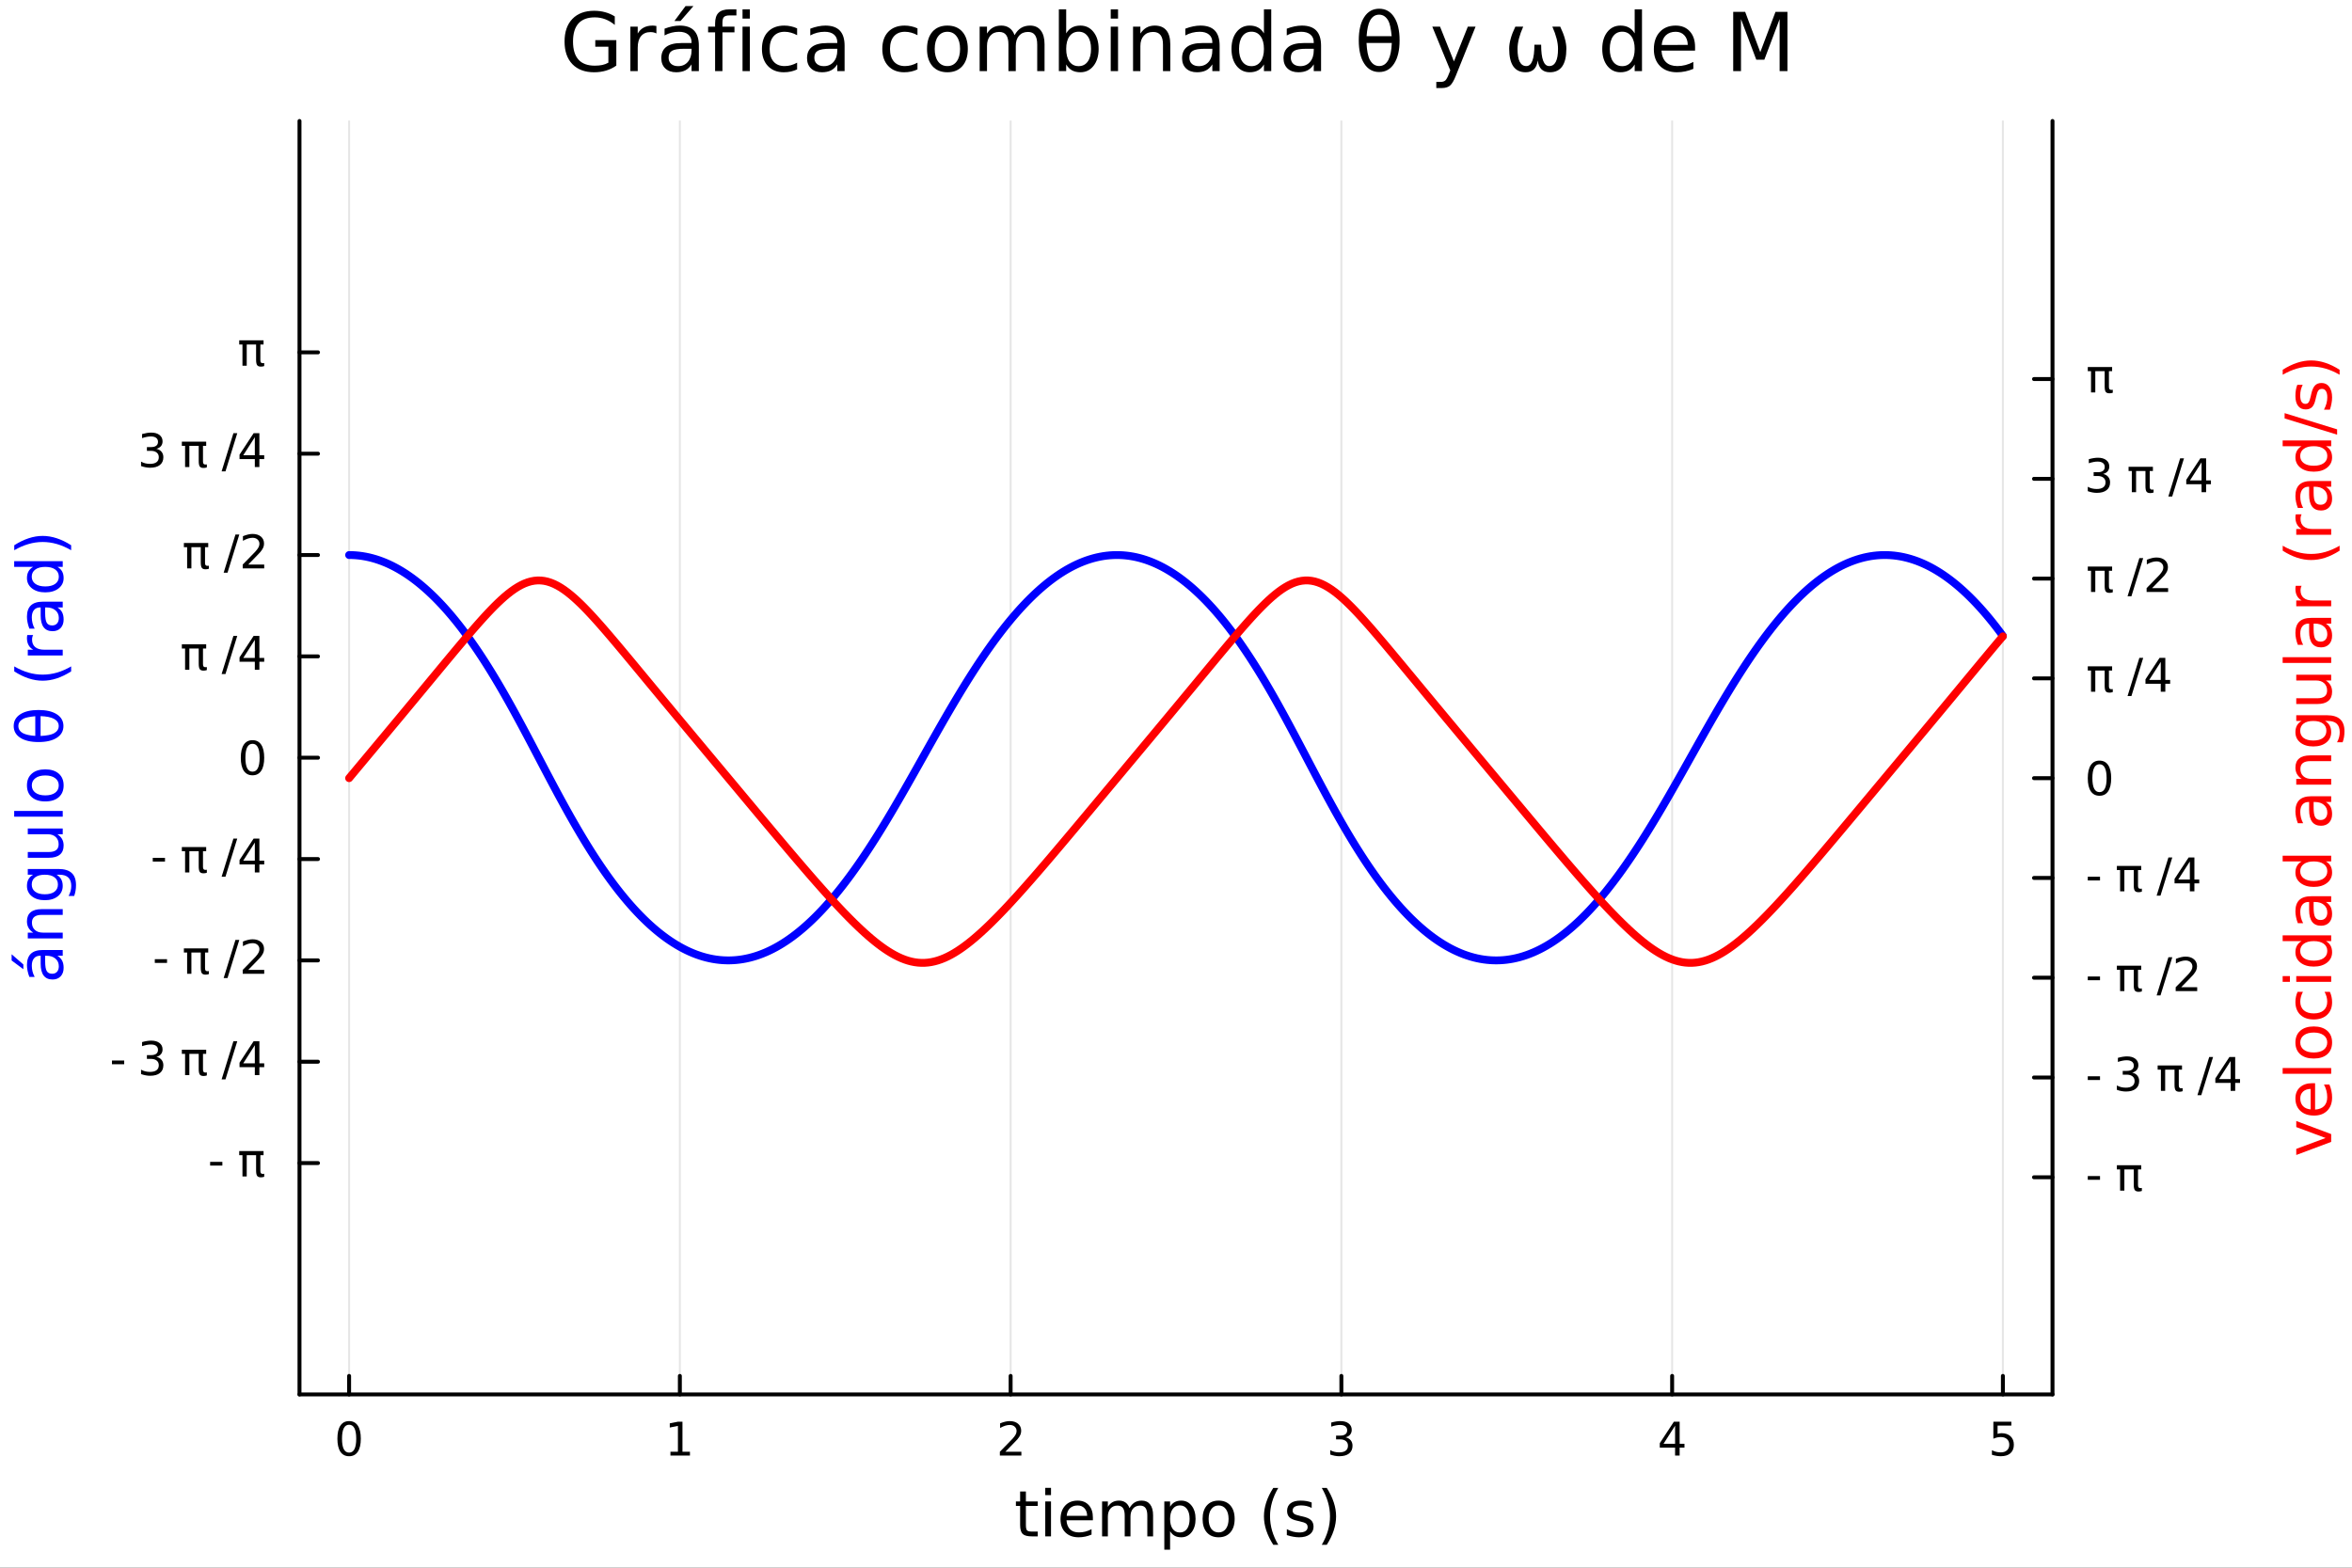 <?xml version="1.0" encoding="utf-8"?>
<svg xmlns="http://www.w3.org/2000/svg" xmlns:xlink="http://www.w3.org/1999/xlink" width="600" height="400" viewBox="0 0 2400 1600">
<rect x="0" y="0" width="2400" height="1600" fill="#333333" stroke="none"/>
<defs>
  <clipPath id="clip370">
    <rect x="0" y="0" width="2400" height="1600"/>
  </clipPath>
</defs>
<path clip-path="url(#clip370)" d="M0 1600 L2400 1600 L2400 0 L0 0  Z" fill="#ffffff" fill-rule="evenodd" fill-opacity="1"/>
<defs>
  <clipPath id="clip371">
    <rect x="480" y="0" width="1681" height="1600"/>
  </clipPath>
</defs>
<path clip-path="url(#clip370)" d="M305.607 1423.18 L2094.39 1423.18 L2094.39 123.472 L305.607 123.472  Z" fill="#ffffff" fill-rule="evenodd" fill-opacity="1"/>
<defs>
  <clipPath id="clip372">
    <rect x="305" y="123" width="1790" height="1301"/>
  </clipPath>
</defs>
<polyline clip-path="url(#clip372)" style="stroke:#000000; stroke-linecap:round; stroke-linejoin:round; stroke-width:2; stroke-opacity:0.1; fill:none" points="356.233,1423.18 356.233,123.472 "/>
<polyline clip-path="url(#clip372)" style="stroke:#000000; stroke-linecap:round; stroke-linejoin:round; stroke-width:2; stroke-opacity:0.1; fill:none" points="693.74,1423.18 693.74,123.472 "/>
<polyline clip-path="url(#clip372)" style="stroke:#000000; stroke-linecap:round; stroke-linejoin:round; stroke-width:2; stroke-opacity:0.1; fill:none" points="1031.25,1423.18 1031.25,123.472 "/>
<polyline clip-path="url(#clip372)" style="stroke:#000000; stroke-linecap:round; stroke-linejoin:round; stroke-width:2; stroke-opacity:0.1; fill:none" points="1368.75,1423.18 1368.75,123.472 "/>
<polyline clip-path="url(#clip372)" style="stroke:#000000; stroke-linecap:round; stroke-linejoin:round; stroke-width:2; stroke-opacity:0.1; fill:none" points="1706.26,1423.18 1706.26,123.472 "/>
<polyline clip-path="url(#clip372)" style="stroke:#000000; stroke-linecap:round; stroke-linejoin:round; stroke-width:2; stroke-opacity:0.1; fill:none" points="2043.77,1423.18 2043.77,123.472 "/>
<polyline clip-path="url(#clip370)" style="stroke:#000000; stroke-linecap:round; stroke-linejoin:round; stroke-width:4; stroke-opacity:1; fill:none" points="305.607,1423.18 2094.39,1423.18 "/>
<polyline clip-path="url(#clip370)" style="stroke:#000000; stroke-linecap:round; stroke-linejoin:round; stroke-width:4; stroke-opacity:1; fill:none" points="356.233,1423.18 356.233,1404.28 "/>
<polyline clip-path="url(#clip370)" style="stroke:#000000; stroke-linecap:round; stroke-linejoin:round; stroke-width:4; stroke-opacity:1; fill:none" points="693.74,1423.18 693.74,1404.28 "/>
<polyline clip-path="url(#clip370)" style="stroke:#000000; stroke-linecap:round; stroke-linejoin:round; stroke-width:4; stroke-opacity:1; fill:none" points="1031.25,1423.18 1031.25,1404.28 "/>
<polyline clip-path="url(#clip370)" style="stroke:#000000; stroke-linecap:round; stroke-linejoin:round; stroke-width:4; stroke-opacity:1; fill:none" points="1368.75,1423.18 1368.75,1404.28 "/>
<polyline clip-path="url(#clip370)" style="stroke:#000000; stroke-linecap:round; stroke-linejoin:round; stroke-width:4; stroke-opacity:1; fill:none" points="1706.26,1423.18 1706.26,1404.28 "/>
<polyline clip-path="url(#clip370)" style="stroke:#000000; stroke-linecap:round; stroke-linejoin:round; stroke-width:4; stroke-opacity:1; fill:none" points="2043.77,1423.18 2043.77,1404.28 "/>
<path clip-path="url(#clip370)" d="M356.233 1454.1 Q352.622 1454.1 350.793 1457.66 Q348.987 1461.2 348.987 1468.33 Q348.987 1475.44 350.793 1479.01 Q352.622 1482.55 356.233 1482.55 Q359.867 1482.55 361.672 1479.01 Q363.501 1475.44 363.501 1468.33 Q363.501 1461.2 361.672 1457.66 Q359.867 1454.1 356.233 1454.1 M356.233 1450.39 Q362.043 1450.39 365.098 1455 Q368.177 1459.58 368.177 1468.33 Q368.177 1477.06 365.098 1481.67 Q362.043 1486.25 356.233 1486.25 Q350.422 1486.25 347.344 1481.67 Q344.288 1477.06 344.288 1468.33 Q344.288 1459.58 347.344 1455 Q350.422 1450.39 356.233 1450.39 Z" fill="#000000" fill-rule="nonzero" fill-opacity="1" /><path clip-path="url(#clip370)" d="M684.122 1481.64 L691.76 1481.64 L691.76 1455.28 L683.45 1456.95 L683.45 1452.69 L691.714 1451.02 L696.39 1451.02 L696.39 1481.64 L704.029 1481.64 L704.029 1485.58 L684.122 1485.58 L684.122 1481.64 Z" fill="#000000" fill-rule="nonzero" fill-opacity="1" /><path clip-path="url(#clip370)" d="M1025.9 1481.64 L1042.22 1481.64 L1042.22 1485.58 L1020.27 1485.58 L1020.27 1481.64 Q1022.94 1478.89 1027.52 1474.26 Q1032.13 1469.61 1033.31 1468.27 Q1035.55 1465.74 1036.43 1464.01 Q1037.33 1462.25 1037.33 1460.56 Q1037.33 1457.8 1035.39 1456.07 Q1033.47 1454.33 1030.37 1454.33 Q1028.17 1454.33 1025.71 1455.09 Q1023.28 1455.86 1020.51 1457.41 L1020.51 1452.69 Q1023.33 1451.55 1025.78 1450.97 Q1028.24 1450.39 1030.27 1450.39 Q1035.64 1450.39 1038.84 1453.08 Q1042.03 1455.77 1042.03 1460.26 Q1042.03 1462.39 1041.22 1464.31 Q1040.44 1466.2 1038.33 1468.8 Q1037.75 1469.47 1034.65 1472.69 Q1031.55 1475.88 1025.9 1481.64 Z" fill="#000000" fill-rule="nonzero" fill-opacity="1" /><path clip-path="url(#clip370)" d="M1373 1466.95 Q1376.36 1467.66 1378.23 1469.93 Q1380.13 1472.2 1380.13 1475.53 Q1380.13 1480.65 1376.61 1483.45 Q1373.09 1486.25 1366.61 1486.25 Q1364.44 1486.25 1362.12 1485.81 Q1359.83 1485.39 1357.38 1484.54 L1357.38 1480.02 Q1359.32 1481.16 1361.64 1481.74 Q1363.95 1482.32 1366.47 1482.32 Q1370.87 1482.32 1373.16 1480.58 Q1375.48 1478.84 1375.48 1475.53 Q1375.48 1472.48 1373.33 1470.77 Q1371.2 1469.03 1367.38 1469.03 L1363.35 1469.03 L1363.35 1465.19 L1367.56 1465.19 Q1371.01 1465.19 1372.84 1463.82 Q1374.67 1462.43 1374.67 1459.84 Q1374.67 1457.18 1372.77 1455.77 Q1370.89 1454.33 1367.38 1454.33 Q1365.45 1454.33 1363.26 1454.75 Q1361.06 1455.16 1358.42 1456.04 L1358.42 1451.88 Q1361.08 1451.14 1363.39 1450.77 Q1365.73 1450.39 1367.79 1450.39 Q1373.12 1450.39 1376.22 1452.83 Q1379.32 1455.23 1379.32 1459.35 Q1379.32 1462.22 1377.68 1464.21 Q1376.03 1466.18 1373 1466.95 Z" fill="#000000" fill-rule="nonzero" fill-opacity="1" /><path clip-path="url(#clip370)" d="M1709.27 1455.09 L1697.46 1473.54 L1709.27 1473.54 L1709.27 1455.09 M1708.04 1451.02 L1713.92 1451.02 L1713.92 1473.54 L1718.85 1473.54 L1718.85 1477.43 L1713.92 1477.43 L1713.92 1485.58 L1709.27 1485.58 L1709.27 1477.43 L1693.67 1477.43 L1693.67 1472.92 L1708.04 1451.02 Z" fill="#000000" fill-rule="nonzero" fill-opacity="1" /><path clip-path="url(#clip370)" d="M2034.05 1451.02 L2052.4 1451.02 L2052.4 1454.96 L2038.33 1454.96 L2038.33 1463.43 Q2039.35 1463.08 2040.36 1462.92 Q2041.38 1462.73 2042.4 1462.73 Q2048.19 1462.73 2051.57 1465.9 Q2054.95 1469.08 2054.95 1474.49 Q2054.95 1480.07 2051.48 1483.17 Q2048 1486.25 2041.68 1486.25 Q2039.51 1486.25 2037.24 1485.88 Q2034.99 1485.51 2032.59 1484.77 L2032.59 1480.07 Q2034.67 1481.2 2036.89 1481.76 Q2039.11 1482.32 2041.59 1482.32 Q2045.6 1482.32 2047.93 1480.21 Q2050.27 1478.1 2050.27 1474.49 Q2050.27 1470.88 2047.93 1468.77 Q2045.6 1466.67 2041.59 1466.67 Q2039.72 1466.67 2037.84 1467.08 Q2035.99 1467.5 2034.05 1468.38 L2034.05 1451.02 Z" fill="#000000" fill-rule="nonzero" fill-opacity="1" /><path clip-path="url(#clip370)" d="M1046.83 1522.27 L1046.83 1532.4 L1058.89 1532.4 L1058.89 1536.95 L1046.83 1536.95 L1046.83 1556.3 Q1046.83 1560.66 1048 1561.9 Q1049.21 1563.14 1052.87 1563.14 L1058.89 1563.14 L1058.89 1568.04 L1052.87 1568.04 Q1046.09 1568.04 1043.52 1565.53 Q1040.94 1562.98 1040.94 1556.3 L1040.94 1536.95 L1036.64 1536.95 L1036.64 1532.4 L1040.94 1532.4 L1040.94 1522.27 L1046.83 1522.27 Z" fill="#000000" fill-rule="nonzero" fill-opacity="1" /><path clip-path="url(#clip370)" d="M1066.59 1532.4 L1072.45 1532.4 L1072.45 1568.04 L1066.59 1568.04 L1066.59 1532.4 M1066.59 1518.52 L1072.45 1518.52 L1072.45 1525.93 L1066.59 1525.93 L1066.59 1518.52 Z" fill="#000000" fill-rule="nonzero" fill-opacity="1" /><path clip-path="url(#clip370)" d="M1115.19 1548.76 L1115.19 1551.62 L1088.27 1551.62 Q1088.65 1557.67 1091.89 1560.85 Q1095.17 1564 1101 1564 Q1104.37 1564 1107.52 1563.17 Q1110.71 1562.35 1113.82 1560.69 L1113.82 1566.23 Q1110.67 1567.57 1107.36 1568.27 Q1104.05 1568.97 1100.65 1568.97 Q1092.12 1568.97 1087.12 1564 Q1082.15 1559.04 1082.15 1550.57 Q1082.15 1541.82 1086.87 1536.69 Q1091.61 1531.54 1099.63 1531.54 Q1106.82 1531.54 1110.99 1536.18 Q1115.19 1540.8 1115.19 1548.76 M1109.34 1547.04 Q1109.27 1542.23 1106.63 1539.37 Q1104.02 1536.5 1099.69 1536.5 Q1094.79 1536.5 1091.83 1539.27 Q1088.9 1542.04 1088.46 1547.07 L1109.34 1547.04 Z" fill="#000000" fill-rule="nonzero" fill-opacity="1" /><path clip-path="url(#clip370)" d="M1152.56 1539.24 Q1154.76 1535.29 1157.81 1533.41 Q1160.87 1531.54 1165 1531.54 Q1170.57 1531.54 1173.6 1535.45 Q1176.62 1539.33 1176.62 1546.53 L1176.62 1568.04 L1170.73 1568.04 L1170.73 1546.72 Q1170.73 1541.59 1168.92 1539.11 Q1167.11 1536.63 1163.38 1536.63 Q1158.83 1536.63 1156.19 1539.65 Q1153.55 1542.68 1153.55 1547.9 L1153.55 1568.04 L1147.66 1568.04 L1147.66 1546.72 Q1147.66 1541.56 1145.84 1539.11 Q1144.03 1536.63 1140.24 1536.63 Q1135.75 1536.63 1133.11 1539.68 Q1130.47 1542.71 1130.47 1547.9 L1130.47 1568.04 L1124.58 1568.04 L1124.58 1532.4 L1130.47 1532.4 L1130.47 1537.93 Q1132.48 1534.66 1135.28 1533.1 Q1138.08 1531.54 1141.93 1531.54 Q1145.81 1531.54 1148.52 1533.51 Q1151.25 1535.48 1152.56 1539.24 Z" fill="#000000" fill-rule="nonzero" fill-opacity="1" /><path clip-path="url(#clip370)" d="M1193.97 1562.7 L1193.97 1581.6 L1188.08 1581.6 L1188.08 1532.4 L1193.97 1532.4 L1193.97 1537.81 Q1195.81 1534.62 1198.62 1533.1 Q1201.45 1531.54 1205.36 1531.54 Q1211.86 1531.54 1215.9 1536.69 Q1219.97 1541.85 1219.97 1550.25 Q1219.97 1558.65 1215.9 1563.81 Q1211.86 1568.97 1205.36 1568.97 Q1201.45 1568.97 1198.62 1567.44 Q1195.81 1565.88 1193.97 1562.7 M1213.89 1550.25 Q1213.89 1543.79 1211.22 1540.13 Q1208.58 1536.44 1203.93 1536.44 Q1199.28 1536.44 1196.61 1540.13 Q1193.97 1543.79 1193.97 1550.25 Q1193.97 1556.71 1196.61 1560.4 Q1199.28 1564.07 1203.93 1564.07 Q1208.58 1564.07 1211.22 1560.4 Q1213.89 1556.71 1213.89 1550.25 Z" fill="#000000" fill-rule="nonzero" fill-opacity="1" /><path clip-path="url(#clip370)" d="M1243.49 1536.5 Q1238.78 1536.5 1236.05 1540.19 Q1233.31 1543.85 1233.31 1550.25 Q1233.31 1556.65 1236.01 1560.34 Q1238.75 1564 1243.49 1564 Q1248.17 1564 1250.91 1560.31 Q1253.65 1556.62 1253.65 1550.25 Q1253.65 1543.92 1250.91 1540.23 Q1248.17 1536.5 1243.49 1536.5 M1243.49 1531.54 Q1251.13 1531.54 1255.49 1536.5 Q1259.85 1541.47 1259.85 1550.25 Q1259.85 1559 1255.49 1564 Q1251.13 1568.97 1243.49 1568.97 Q1235.82 1568.97 1231.46 1564 Q1227.13 1559 1227.13 1550.25 Q1227.13 1541.47 1231.46 1536.5 Q1235.82 1531.54 1243.49 1531.54 Z" fill="#000000" fill-rule="nonzero" fill-opacity="1" /><path clip-path="url(#clip370)" d="M1304.35 1518.58 Q1300.08 1525.9 1298.02 1533.06 Q1295.95 1540.23 1295.95 1547.58 Q1295.95 1554.93 1298.02 1562.16 Q1300.12 1569.35 1304.35 1576.64 L1299.26 1576.64 Q1294.48 1569.16 1292.1 1561.93 Q1289.74 1554.71 1289.74 1547.58 Q1289.74 1540.48 1292.1 1533.29 Q1294.45 1526.09 1299.26 1518.58 L1304.35 1518.58 Z" fill="#000000" fill-rule="nonzero" fill-opacity="1" /><path clip-path="url(#clip370)" d="M1338.44 1533.45 L1338.44 1538.98 Q1335.96 1537.71 1333.28 1537.07 Q1330.61 1536.44 1327.74 1536.44 Q1323.38 1536.44 1321.19 1537.77 Q1319.02 1539.11 1319.02 1541.79 Q1319.02 1543.82 1320.58 1545 Q1322.14 1546.15 1326.85 1547.2 L1328.86 1547.64 Q1335.1 1548.98 1337.71 1551.43 Q1340.35 1553.85 1340.35 1558.21 Q1340.35 1563.17 1336.4 1566.07 Q1332.49 1568.97 1325.61 1568.97 Q1322.75 1568.97 1319.63 1568.39 Q1316.54 1567.85 1313.1 1566.74 L1313.1 1560.69 Q1316.35 1562.38 1319.5 1563.24 Q1322.65 1564.07 1325.74 1564.07 Q1329.88 1564.07 1332.1 1562.66 Q1334.33 1561.23 1334.33 1558.65 Q1334.33 1556.27 1332.71 1554.99 Q1331.12 1553.72 1325.67 1552.54 L1323.64 1552.07 Q1318.2 1550.92 1315.78 1548.56 Q1313.36 1546.18 1313.36 1542.04 Q1313.36 1537.01 1316.92 1534.27 Q1320.49 1531.54 1327.04 1531.54 Q1330.29 1531.54 1333.15 1532.01 Q1336.02 1532.49 1338.44 1533.45 Z" fill="#000000" fill-rule="nonzero" fill-opacity="1" /><path clip-path="url(#clip370)" d="M1348.75 1518.58 L1353.84 1518.58 Q1358.62 1526.09 1360.97 1533.29 Q1363.36 1540.48 1363.36 1547.58 Q1363.36 1554.71 1360.97 1561.93 Q1358.62 1569.16 1353.84 1576.64 L1348.75 1576.64 Q1352.98 1569.35 1355.05 1562.16 Q1357.15 1554.93 1357.15 1547.58 Q1357.15 1540.23 1355.05 1533.06 Q1352.98 1525.9 1348.75 1518.58 Z" fill="#000000" fill-rule="nonzero" fill-opacity="1" /><polyline clip-path="url(#clip370)" style="stroke:#000000; stroke-linecap:round; stroke-linejoin:round; stroke-width:4; stroke-opacity:1; fill:none" points="305.607,1423.18 305.607,123.472 "/>
<polyline clip-path="url(#clip370)" style="stroke:#000000; stroke-linecap:round; stroke-linejoin:round; stroke-width:4; stroke-opacity:1; fill:none" points="305.607,1187.04 324.504,1187.04 "/>
<polyline clip-path="url(#clip370)" style="stroke:#000000; stroke-linecap:round; stroke-linejoin:round; stroke-width:4; stroke-opacity:1; fill:none" points="305.607,1083.61 324.504,1083.61 "/>
<polyline clip-path="url(#clip370)" style="stroke:#000000; stroke-linecap:round; stroke-linejoin:round; stroke-width:4; stroke-opacity:1; fill:none" points="305.607,980.186 324.504,980.186 "/>
<polyline clip-path="url(#clip370)" style="stroke:#000000; stroke-linecap:round; stroke-linejoin:round; stroke-width:4; stroke-opacity:1; fill:none" points="305.607,876.758 324.504,876.758 "/>
<polyline clip-path="url(#clip370)" style="stroke:#000000; stroke-linecap:round; stroke-linejoin:round; stroke-width:4; stroke-opacity:1; fill:none" points="305.607,773.33 324.504,773.33 "/>
<polyline clip-path="url(#clip370)" style="stroke:#000000; stroke-linecap:round; stroke-linejoin:round; stroke-width:4; stroke-opacity:1; fill:none" points="305.607,669.902 324.504,669.902 "/>
<polyline clip-path="url(#clip370)" style="stroke:#000000; stroke-linecap:round; stroke-linejoin:round; stroke-width:4; stroke-opacity:1; fill:none" points="305.607,566.474 324.504,566.474 "/>
<polyline clip-path="url(#clip370)" style="stroke:#000000; stroke-linecap:round; stroke-linejoin:round; stroke-width:4; stroke-opacity:1; fill:none" points="305.607,463.046 324.504,463.046 "/>
<polyline clip-path="url(#clip370)" style="stroke:#000000; stroke-linecap:round; stroke-linejoin:round; stroke-width:4; stroke-opacity:1; fill:none" points="305.607,359.618 324.504,359.618 "/>
<path clip-path="url(#clip370)" d="M214.422 1185.81 L226.898 1185.81 L226.898 1189.61 L214.422 1189.61 L214.422 1185.81 Z" fill="#000000" fill-rule="nonzero" fill-opacity="1" /><path clip-path="url(#clip370)" d="M244.097 1174.77 L268.935 1174.77 L268.935 1179.03 L265.671 1179.03 L265.671 1194.95 Q265.671 1196.62 266.227 1197.36 Q266.806 1198.08 268.079 1198.08 Q268.426 1198.08 268.935 1198.03 Q269.445 1197.96 269.607 1197.94 L269.607 1201.02 Q268.796 1201.32 267.94 1201.46 Q267.083 1201.6 266.227 1201.6 Q263.449 1201.6 262.384 1200.09 Q261.32 1198.56 261.32 1194.49 L261.32 1179.03 L251.759 1179.03 L251.759 1200.69 L247.408 1200.69 L247.408 1179.03 L244.097 1179.03 L244.097 1174.77 Z" fill="#000000" fill-rule="nonzero" fill-opacity="1" /><path clip-path="url(#clip370)" d="M114.26 1082.38 L126.737 1082.38 L126.737 1086.18 L114.26 1086.18 L114.26 1082.38 Z" fill="#000000" fill-rule="nonzero" fill-opacity="1" /><path clip-path="url(#clip370)" d="M159.561 1078.63 Q162.917 1079.35 164.792 1081.62 Q166.69 1083.89 166.69 1087.22 Q166.69 1092.34 163.172 1095.14 Q159.653 1097.94 153.172 1097.94 Q150.996 1097.94 148.681 1097.5 Q146.39 1097.08 143.936 1096.22 L143.936 1091.71 Q145.88 1092.84 148.195 1093.42 Q150.51 1094 153.033 1094 Q157.431 1094 159.723 1092.27 Q162.038 1090.53 162.038 1087.22 Q162.038 1084.16 159.885 1082.45 Q157.755 1080.71 153.936 1080.71 L149.908 1080.71 L149.908 1076.87 L154.121 1076.87 Q157.57 1076.87 159.399 1075.51 Q161.227 1074.12 161.227 1071.53 Q161.227 1068.86 159.329 1067.45 Q157.454 1066.02 153.936 1066.02 Q152.015 1066.02 149.816 1066.43 Q147.616 1066.85 144.978 1067.73 L144.978 1063.56 Q147.64 1062.82 149.954 1062.45 Q152.292 1062.08 154.353 1062.08 Q159.677 1062.08 162.778 1064.51 Q165.88 1066.92 165.88 1071.04 Q165.88 1073.91 164.237 1075.9 Q162.593 1077.87 159.561 1078.63 Z" fill="#000000" fill-rule="nonzero" fill-opacity="1" /><path clip-path="url(#clip370)" d="M185.556 1071.34 L210.394 1071.34 L210.394 1075.6 L207.13 1075.6 L207.13 1091.52 Q207.13 1093.19 207.686 1093.93 Q208.264 1094.65 209.537 1094.65 Q209.885 1094.65 210.394 1094.6 Q210.903 1094.53 211.065 1094.51 L211.065 1097.59 Q210.255 1097.89 209.399 1098.03 Q208.542 1098.17 207.686 1098.17 Q204.908 1098.17 203.843 1096.66 Q202.778 1095.14 202.778 1091.06 L202.778 1075.6 L193.218 1075.6 L193.218 1097.27 L188.866 1097.27 L188.866 1075.6 L185.556 1075.6 L185.556 1071.34 Z" fill="#000000" fill-rule="nonzero" fill-opacity="1" /><path clip-path="url(#clip370)" d="M238.172 1062.71 L242.107 1062.71 L230.07 1101.66 L226.135 1101.66 L238.172 1062.71 Z" fill="#000000" fill-rule="nonzero" fill-opacity="1" /><path clip-path="url(#clip370)" d="M260.023 1066.78 L248.218 1085.23 L260.023 1085.23 L260.023 1066.78 M258.796 1062.71 L264.676 1062.71 L264.676 1085.23 L269.607 1085.23 L269.607 1089.12 L264.676 1089.12 L264.676 1097.27 L260.023 1097.27 L260.023 1089.12 L244.421 1089.12 L244.421 1084.6 L258.796 1062.71 Z" fill="#000000" fill-rule="nonzero" fill-opacity="1" /><path clip-path="url(#clip370)" d="M157.964 978.953 L170.44 978.953 L170.44 982.75 L157.964 982.75 L157.964 978.953 Z" fill="#000000" fill-rule="nonzero" fill-opacity="1" /><path clip-path="url(#clip370)" d="M187.639 967.912 L212.477 967.912 L212.477 972.171 L209.213 972.171 L209.213 988.097 Q209.213 989.763 209.769 990.504 Q210.348 991.222 211.621 991.222 Q211.968 991.222 212.477 991.176 Q212.986 991.106 213.149 991.083 L213.149 994.162 Q212.338 994.463 211.482 994.601 Q210.625 994.74 209.769 994.74 Q206.991 994.74 205.926 993.236 Q204.862 991.708 204.862 987.634 L204.862 972.171 L195.301 972.171 L195.301 993.838 L190.95 993.838 L190.95 972.171 L187.639 972.171 L187.639 967.912 Z" fill="#000000" fill-rule="nonzero" fill-opacity="1" /><path clip-path="url(#clip370)" d="M240.255 959.278 L244.19 959.278 L232.153 998.236 L228.218 998.236 L240.255 959.278 Z" fill="#000000" fill-rule="nonzero" fill-opacity="1" /><path clip-path="url(#clip370)" d="M253.287 989.902 L269.607 989.902 L269.607 993.838 L247.662 993.838 L247.662 989.902 Q250.324 987.148 254.908 982.518 Q259.514 977.865 260.695 976.523 Q262.94 974 263.82 972.264 Q264.722 970.504 264.722 968.815 Q264.722 966.06 262.778 964.324 Q260.857 962.588 257.755 962.588 Q255.556 962.588 253.102 963.352 Q250.671 964.115 247.894 965.666 L247.894 960.944 Q250.718 959.81 253.171 959.231 Q255.625 958.653 257.662 958.653 Q263.033 958.653 266.227 961.338 Q269.421 964.023 269.421 968.514 Q269.421 970.643 268.611 972.564 Q267.824 974.463 265.718 977.055 Q265.139 977.727 262.037 980.944 Q258.935 984.139 253.287 989.902 Z" fill="#000000" fill-rule="nonzero" fill-opacity="1" /><path clip-path="url(#clip370)" d="M155.88 875.525 L168.357 875.525 L168.357 879.322 L155.88 879.322 L155.88 875.525 Z" fill="#000000" fill-rule="nonzero" fill-opacity="1" /><path clip-path="url(#clip370)" d="M185.556 864.484 L210.394 864.484 L210.394 868.743 L207.13 868.743 L207.13 884.669 Q207.13 886.335 207.686 887.076 Q208.264 887.794 209.537 887.794 Q209.885 887.794 210.394 887.747 Q210.903 887.678 211.065 887.655 L211.065 890.733 Q210.255 891.034 209.399 891.173 Q208.542 891.312 207.686 891.312 Q204.908 891.312 203.843 889.808 Q202.778 888.28 202.778 884.206 L202.778 868.743 L193.218 868.743 L193.218 890.409 L188.866 890.409 L188.866 868.743 L185.556 868.743 L185.556 864.484 Z" fill="#000000" fill-rule="nonzero" fill-opacity="1" /><path clip-path="url(#clip370)" d="M238.172 855.849 L242.107 855.849 L230.07 894.808 L226.135 894.808 L238.172 855.849 Z" fill="#000000" fill-rule="nonzero" fill-opacity="1" /><path clip-path="url(#clip370)" d="M260.023 859.923 L248.218 878.372 L260.023 878.372 L260.023 859.923 M258.796 855.849 L264.676 855.849 L264.676 878.372 L269.607 878.372 L269.607 882.261 L264.676 882.261 L264.676 890.409 L260.023 890.409 L260.023 882.261 L244.421 882.261 L244.421 877.747 L258.796 855.849 Z" fill="#000000" fill-rule="nonzero" fill-opacity="1" /><path clip-path="url(#clip370)" d="M257.662 759.129 Q254.051 759.129 252.222 762.694 Q250.417 766.235 250.417 773.365 Q250.417 780.471 252.222 784.036 Q254.051 787.578 257.662 787.578 Q261.296 787.578 263.102 784.036 Q264.931 780.471 264.931 773.365 Q264.931 766.235 263.102 762.694 Q261.296 759.129 257.662 759.129 M257.662 755.425 Q263.472 755.425 266.528 760.032 Q269.607 764.615 269.607 773.365 Q269.607 782.092 266.528 786.698 Q263.472 791.281 257.662 791.281 Q251.852 791.281 248.773 786.698 Q245.718 782.092 245.718 773.365 Q245.718 764.615 248.773 760.032 Q251.852 755.425 257.662 755.425 Z" fill="#000000" fill-rule="nonzero" fill-opacity="1" /><path clip-path="url(#clip370)" d="M185.556 657.627 L210.394 657.627 L210.394 661.887 L207.13 661.887 L207.13 677.812 Q207.13 679.479 207.686 680.22 Q208.264 680.937 209.537 680.937 Q209.885 680.937 210.394 680.891 Q210.903 680.822 211.065 680.799 L211.065 683.877 Q210.255 684.178 209.399 684.317 Q208.542 684.456 207.686 684.456 Q204.908 684.456 203.843 682.951 Q202.778 681.424 202.778 677.35 L202.778 661.887 L193.218 661.887 L193.218 683.553 L188.866 683.553 L188.866 661.887 L185.556 661.887 L185.556 657.627 Z" fill="#000000" fill-rule="nonzero" fill-opacity="1" /><path clip-path="url(#clip370)" d="M238.172 648.993 L242.107 648.993 L230.07 687.951 L226.135 687.951 L238.172 648.993 Z" fill="#000000" fill-rule="nonzero" fill-opacity="1" /><path clip-path="url(#clip370)" d="M260.023 653.067 L248.218 671.516 L260.023 671.516 L260.023 653.067 M258.796 648.993 L264.676 648.993 L264.676 671.516 L269.607 671.516 L269.607 675.405 L264.676 675.405 L264.676 683.553 L260.023 683.553 L260.023 675.405 L244.421 675.405 L244.421 670.891 L258.796 648.993 Z" fill="#000000" fill-rule="nonzero" fill-opacity="1" /><path clip-path="url(#clip370)" d="M187.639 554.199 L212.477 554.199 L212.477 558.459 L209.213 558.459 L209.213 574.384 Q209.213 576.051 209.769 576.792 Q210.348 577.509 211.621 577.509 Q211.968 577.509 212.477 577.463 Q212.986 577.394 213.149 577.37 L213.149 580.449 Q212.338 580.75 211.482 580.889 Q210.625 581.028 209.769 581.028 Q206.991 581.028 205.926 579.523 Q204.862 577.995 204.862 573.921 L204.862 558.459 L195.301 558.459 L195.301 580.125 L190.95 580.125 L190.95 558.459 L187.639 558.459 L187.639 554.199 Z" fill="#000000" fill-rule="nonzero" fill-opacity="1" /><path clip-path="url(#clip370)" d="M240.255 545.565 L244.19 545.565 L232.153 584.523 L228.218 584.523 L240.255 545.565 Z" fill="#000000" fill-rule="nonzero" fill-opacity="1" /><path clip-path="url(#clip370)" d="M253.287 576.19 L269.607 576.19 L269.607 580.125 L247.662 580.125 L247.662 576.19 Q250.324 573.435 254.908 568.806 Q259.514 564.153 260.695 562.81 Q262.94 560.287 263.82 558.551 Q264.722 556.792 264.722 555.102 Q264.722 552.347 262.778 550.611 Q260.857 548.875 257.755 548.875 Q255.556 548.875 253.102 549.639 Q250.671 550.403 247.894 551.954 L247.894 547.232 Q250.718 546.097 253.171 545.519 Q255.625 544.94 257.662 544.94 Q263.033 544.94 266.227 547.625 Q269.421 550.31 269.421 554.801 Q269.421 556.931 268.611 558.852 Q267.824 560.75 265.718 563.343 Q265.139 564.014 262.037 567.232 Q258.935 570.426 253.287 576.19 Z" fill="#000000" fill-rule="nonzero" fill-opacity="1" /><path clip-path="url(#clip370)" d="M159.561 458.063 Q162.917 458.78 164.792 461.049 Q166.69 463.317 166.69 466.651 Q166.69 471.766 163.172 474.567 Q159.653 477.368 153.172 477.368 Q150.996 477.368 148.681 476.928 Q146.39 476.512 143.936 475.655 L143.936 471.141 Q145.88 472.276 148.195 472.854 Q150.51 473.433 153.033 473.433 Q157.431 473.433 159.723 471.697 Q162.038 469.961 162.038 466.651 Q162.038 463.595 159.885 461.882 Q157.755 460.146 153.936 460.146 L149.908 460.146 L149.908 456.304 L154.121 456.304 Q157.57 456.304 159.399 454.938 Q161.227 453.549 161.227 450.956 Q161.227 448.294 159.329 446.882 Q157.454 445.447 153.936 445.447 Q152.015 445.447 149.816 445.864 Q147.616 446.28 144.978 447.16 L144.978 442.993 Q147.64 442.253 149.954 441.882 Q152.292 441.512 154.353 441.512 Q159.677 441.512 162.778 443.943 Q165.88 446.35 165.88 450.47 Q165.88 453.341 164.237 455.331 Q162.593 457.299 159.561 458.063 Z" fill="#000000" fill-rule="nonzero" fill-opacity="1" /><path clip-path="url(#clip370)" d="M185.556 450.771 L210.394 450.771 L210.394 455.03 L207.13 455.03 L207.13 470.956 Q207.13 472.623 207.686 473.364 Q208.264 474.081 209.537 474.081 Q209.885 474.081 210.394 474.035 Q210.903 473.966 211.065 473.942 L211.065 477.021 Q210.255 477.322 209.399 477.461 Q208.542 477.6 207.686 477.6 Q204.908 477.6 203.843 476.095 Q202.778 474.567 202.778 470.493 L202.778 455.03 L193.218 455.03 L193.218 476.697 L188.866 476.697 L188.866 455.03 L185.556 455.03 L185.556 450.771 Z" fill="#000000" fill-rule="nonzero" fill-opacity="1" /><path clip-path="url(#clip370)" d="M238.172 442.137 L242.107 442.137 L230.07 481.095 L226.135 481.095 L238.172 442.137 Z" fill="#000000" fill-rule="nonzero" fill-opacity="1" /><path clip-path="url(#clip370)" d="M260.023 446.211 L248.218 464.66 L260.023 464.66 L260.023 446.211 M258.796 442.137 L264.676 442.137 L264.676 464.66 L269.607 464.66 L269.607 468.549 L264.676 468.549 L264.676 476.697 L260.023 476.697 L260.023 468.549 L244.421 468.549 L244.421 464.035 L258.796 442.137 Z" fill="#000000" fill-rule="nonzero" fill-opacity="1" /><path clip-path="url(#clip370)" d="M244.097 347.343 L268.935 347.343 L268.935 351.602 L265.671 351.602 L265.671 367.528 Q265.671 369.195 266.227 369.936 Q266.806 370.653 268.079 370.653 Q268.426 370.653 268.935 370.607 Q269.445 370.537 269.607 370.514 L269.607 373.593 Q268.796 373.894 267.94 374.033 Q267.083 374.172 266.227 374.172 Q263.449 374.172 262.384 372.667 Q261.32 371.139 261.32 367.065 L261.32 351.602 L251.759 351.602 L251.759 373.269 L247.408 373.269 L247.408 351.602 L244.097 351.602 L244.097 347.343 Z" fill="#000000" fill-rule="nonzero" fill-opacity="1" /><path clip-path="url(#clip370)" d="M46.085 981.262 Q46.085 988.36 47.708 991.097 Q49.331 993.834 53.246 993.834 Q56.365 993.834 58.211 991.797 Q60.026 989.728 60.026 986.195 Q60.026 981.325 56.588 978.397 Q53.119 975.437 47.39 975.437 L46.085 975.437 L46.085 981.262 M43.666 969.581 L64.004 969.581 L64.004 975.437 L58.593 975.437 Q61.84 977.442 63.399 980.434 Q64.927 983.426 64.927 987.755 Q64.927 993.229 61.872 996.476 Q58.784 999.691 53.628 999.691 Q47.612 999.691 44.557 995.68 Q41.501 991.638 41.501 983.649 L41.501 975.437 L40.928 975.437 Q36.886 975.437 34.69 978.111 Q32.462 980.753 32.462 985.559 Q32.462 988.614 33.194 991.511 Q33.926 994.407 35.39 997.081 L29.98 997.081 Q28.738 993.866 28.133 990.842 Q27.497 987.818 27.497 984.954 Q27.497 977.22 31.507 973.4 Q35.518 969.581 43.666 969.581 M11.869 980.275 L11.869 973.941 L23.837 984.317 L23.837 989.187 L11.869 980.275 Z" fill="#0000ff" fill-rule="nonzero" fill-opacity="1" /><path clip-path="url(#clip370)" d="M42.488 927.885 L64.004 927.885 L64.004 933.742 L42.679 933.742 Q37.618 933.742 35.104 935.715 Q32.589 937.689 32.589 941.635 Q32.589 946.378 35.613 949.115 Q38.637 951.852 43.857 951.852 L64.004 951.852 L64.004 957.741 L28.356 957.741 L28.356 951.852 L33.894 951.852 Q30.68 949.752 29.088 946.919 Q27.497 944.054 27.497 940.33 Q27.497 934.187 31.316 931.036 Q35.104 927.885 42.488 927.885 Z" fill="#0000ff" fill-rule="nonzero" fill-opacity="1" /><path clip-path="url(#clip370)" d="M45.766 892.747 Q39.401 892.747 35.9 895.388 Q32.398 897.998 32.398 902.741 Q32.398 907.451 35.9 910.093 Q39.401 912.703 45.766 912.703 Q52.1 912.703 55.601 910.093 Q59.103 907.451 59.103 902.741 Q59.103 897.998 55.601 895.388 Q52.1 892.747 45.766 892.747 M59.58 886.89 Q68.683 886.89 73.107 890.932 Q77.563 894.975 77.563 903.314 Q77.563 906.401 77.086 909.138 Q76.64 911.876 75.685 914.454 L69.988 914.454 Q71.388 911.876 72.057 909.361 Q72.725 906.847 72.725 904.237 Q72.725 898.476 69.701 895.611 Q66.71 892.747 60.63 892.747 L57.734 892.747 Q60.885 894.561 62.445 897.394 Q64.004 900.226 64.004 904.173 Q64.004 910.73 59.007 914.74 Q54.01 918.751 45.766 918.751 Q37.491 918.751 32.494 914.74 Q27.497 910.73 27.497 904.173 Q27.497 900.226 29.056 897.394 Q30.616 894.561 33.767 892.747 L28.356 892.747 L28.356 886.89 L59.58 886.89 Z" fill="#0000ff" fill-rule="nonzero" fill-opacity="1" /><path clip-path="url(#clip370)" d="M49.936 875.432 L28.356 875.432 L28.356 869.575 L49.713 869.575 Q54.774 869.575 57.32 867.602 Q59.835 865.629 59.835 861.682 Q59.835 856.94 56.811 854.202 Q53.787 851.433 48.567 851.433 L28.356 851.433 L28.356 845.577 L64.004 845.577 L64.004 851.433 L58.53 851.433 Q61.776 853.566 63.368 856.398 Q64.927 859.199 64.927 862.923 Q64.927 869.066 61.108 872.249 Q57.288 875.432 49.936 875.432 M27.497 860.695 L27.497 860.695 Z" fill="#0000ff" fill-rule="nonzero" fill-opacity="1" /><path clip-path="url(#clip370)" d="M14.479 833.514 L14.479 827.657 L64.004 827.657 L64.004 833.514 L14.479 833.514 Z" fill="#0000ff" fill-rule="nonzero" fill-opacity="1" /><path clip-path="url(#clip370)" d="M32.462 801.59 Q32.462 806.3 36.154 809.038 Q39.815 811.775 46.212 811.775 Q52.609 811.775 56.302 809.069 Q59.962 806.332 59.962 801.59 Q59.962 796.911 56.27 794.174 Q52.578 791.436 46.212 791.436 Q39.878 791.436 36.186 794.174 Q32.462 796.911 32.462 801.59 M27.497 801.59 Q27.497 793.951 32.462 789.59 Q37.427 785.23 46.212 785.23 Q54.965 785.23 59.962 789.59 Q64.927 793.951 64.927 801.59 Q64.927 809.26 59.962 813.621 Q54.965 817.95 46.212 817.95 Q37.427 817.95 32.462 813.621 Q27.497 809.26 27.497 801.59 Z" fill="#0000ff" fill-rule="nonzero" fill-opacity="1" /><path clip-path="url(#clip370)" d="M41.406 730.867 L41.406 751.141 Q50.923 750.664 54.965 748.468 Q59.93 745.731 59.93 740.988 Q59.93 736.214 54.933 733.572 Q50.541 731.249 41.406 730.867 M35.995 730.962 Q26.956 731.853 23.773 733.572 Q18.744 736.309 18.744 740.988 Q18.744 745.858 23.709 748.436 Q27.72 750.473 35.995 751.078 L35.995 730.962 M13.97 740.988 Q13.97 733.349 20.717 728.989 Q27.433 724.628 39.337 724.628 Q51.209 724.628 57.957 728.989 Q64.736 733.349 64.736 740.988 Q64.736 748.659 57.957 752.988 Q51.209 757.348 39.337 757.348 Q27.433 757.348 20.717 752.988 Q13.97 748.659 13.97 740.988 Z" fill="#0000ff" fill-rule="nonzero" fill-opacity="1" /><path clip-path="url(#clip370)" d="M14.543 680.132 Q21.863 684.397 29.025 686.466 Q36.186 688.535 43.538 688.535 Q50.891 688.535 58.116 686.466 Q65.309 684.365 72.598 680.132 L72.598 685.225 Q65.118 689.999 57.893 692.386 Q50.668 694.741 43.538 694.741 Q36.441 694.741 29.247 692.386 Q22.054 690.031 14.543 685.225 L14.543 680.132 Z" fill="#0000ff" fill-rule="nonzero" fill-opacity="1" /><path clip-path="url(#clip370)" d="M33.831 648.113 Q33.258 649.099 33.003 650.277 Q32.717 651.423 32.717 652.823 Q32.717 657.788 35.963 660.462 Q39.178 663.104 45.225 663.104 L64.004 663.104 L64.004 668.992 L28.356 668.992 L28.356 663.104 L33.894 663.104 Q30.648 661.258 29.088 658.298 Q27.497 655.338 27.497 651.104 Q27.497 650.5 27.592 649.768 Q27.656 649.036 27.815 648.144 L33.831 648.113 Z" fill="#0000ff" fill-rule="nonzero" fill-opacity="1" /><path clip-path="url(#clip370)" d="M46.085 625.769 Q46.085 632.867 47.708 635.604 Q49.331 638.341 53.246 638.341 Q56.365 638.341 58.211 636.304 Q60.026 634.235 60.026 630.702 Q60.026 625.833 56.588 622.904 Q53.119 619.944 47.39 619.944 L46.085 619.944 L46.085 625.769 M43.666 614.088 L64.004 614.088 L64.004 619.944 L58.593 619.944 Q61.84 621.949 63.399 624.941 Q64.927 627.933 64.927 632.262 Q64.927 637.736 61.872 640.983 Q58.784 644.198 53.628 644.198 Q47.612 644.198 44.557 640.187 Q41.501 636.145 41.501 628.156 L41.501 619.944 L40.928 619.944 Q36.886 619.944 34.69 622.618 Q32.462 625.26 32.462 630.066 Q32.462 633.121 33.194 636.018 Q33.926 638.914 35.39 641.588 L29.98 641.588 Q28.738 638.373 28.133 635.349 Q27.497 632.326 27.497 629.461 Q27.497 621.727 31.507 617.907 Q35.518 614.088 43.666 614.088 Z" fill="#0000ff" fill-rule="nonzero" fill-opacity="1" /><path clip-path="url(#clip370)" d="M33.767 578.567 L14.479 578.567 L14.479 572.711 L64.004 572.711 L64.004 578.567 L58.657 578.567 Q61.84 580.413 63.399 583.246 Q64.927 586.047 64.927 589.994 Q64.927 596.455 59.771 600.529 Q54.615 604.571 46.212 604.571 Q37.809 604.571 32.653 600.529 Q27.497 596.455 27.497 589.994 Q27.497 586.047 29.056 583.246 Q30.584 580.413 33.767 578.567 M46.212 598.524 Q52.673 598.524 56.365 595.882 Q60.026 593.208 60.026 588.561 Q60.026 583.914 56.365 581.241 Q52.673 578.567 46.212 578.567 Q39.751 578.567 36.09 581.241 Q32.398 583.914 32.398 588.561 Q32.398 593.208 36.09 595.882 Q39.751 598.524 46.212 598.524 Z" fill="#0000ff" fill-rule="nonzero" fill-opacity="1" /><path clip-path="url(#clip370)" d="M14.543 561.571 L14.543 556.478 Q22.054 551.704 29.247 549.349 Q36.441 546.961 43.538 546.961 Q50.668 546.961 57.893 549.349 Q65.118 551.704 72.598 556.478 L72.598 561.571 Q65.309 557.338 58.116 555.269 Q50.891 553.168 43.538 553.168 Q36.186 553.168 29.025 555.269 Q21.863 557.338 14.543 561.571 Z" fill="#0000ff" fill-rule="nonzero" fill-opacity="1" /><path clip-path="url(#clip370)" d="M620.802 63.948 L620.802 47.703 L607.434 47.703 L607.434 40.979 L628.904 40.979 L628.904 66.945 Q624.164 70.308 618.452 72.049 Q612.74 73.751 606.259 73.751 Q592.081 73.751 584.06 65.487 Q576.08 57.183 576.08 42.397 Q576.08 27.57 584.06 19.307 Q592.081 11.002 606.259 11.002 Q612.173 11.002 617.48 12.461 Q622.827 13.919 627.324 16.755 L627.324 25.464 Q622.787 21.616 617.683 19.671 Q612.578 17.727 606.948 17.727 Q595.848 17.727 590.258 23.925 Q584.708 30.122 584.708 42.397 Q584.708 54.63 590.258 60.828 Q595.848 67.026 606.948 67.026 Q611.282 67.026 614.685 66.297 Q618.088 65.527 620.802 63.948 Z" fill="#000000" fill-rule="nonzero" fill-opacity="1" /><path clip-path="url(#clip370)" d="M669.818 34.173 Q668.562 33.444 667.063 33.12 Q665.605 32.756 663.822 32.756 Q657.503 32.756 654.1 36.888 Q650.738 40.979 650.738 48.676 L650.738 72.576 L643.244 72.576 L643.244 27.206 L650.738 27.206 L650.738 34.254 Q653.087 30.122 656.855 28.138 Q660.622 26.112 666.01 26.112 Q666.779 26.112 667.711 26.234 Q668.643 26.315 669.777 26.517 L669.818 34.173 Z" fill="#000000" fill-rule="nonzero" fill-opacity="1" /><path clip-path="url(#clip370)" d="M698.255 49.769 Q689.221 49.769 685.738 51.835 Q682.254 53.901 682.254 58.884 Q682.254 62.854 684.847 65.203 Q687.48 67.512 691.976 67.512 Q698.174 67.512 701.901 63.137 Q705.668 58.722 705.668 51.43 L705.668 49.769 L698.255 49.769 M713.122 46.691 L713.122 72.576 L705.668 72.576 L705.668 65.689 Q703.116 69.821 699.308 71.806 Q695.5 73.751 689.991 73.751 Q683.024 73.751 678.892 69.862 Q674.8 65.933 674.8 59.37 Q674.8 51.714 679.904 47.825 Q685.049 43.936 695.217 43.936 L705.668 43.936 L705.668 43.207 Q705.668 38.062 702.265 35.267 Q698.903 32.431 692.786 32.431 Q688.897 32.431 685.211 33.363 Q681.525 34.295 678.122 36.158 L678.122 29.272 Q682.213 27.692 686.062 26.922 Q689.91 26.112 693.556 26.112 Q703.4 26.112 708.261 31.216 Q713.122 36.32 713.122 46.691 M699.511 6.222 L707.572 6.222 L694.366 21.454 L688.168 21.454 L699.511 6.222 Z" fill="#000000" fill-rule="nonzero" fill-opacity="1" /><path clip-path="url(#clip370)" d="M751.443 9.544 L751.443 15.742 L744.314 15.742 Q740.303 15.742 738.724 17.362 Q737.184 18.983 737.184 23.195 L737.184 27.206 L749.458 27.206 L749.458 32.999 L737.184 32.999 L737.184 72.576 L729.69 72.576 L729.69 32.999 L722.56 32.999 L722.56 27.206 L729.69 27.206 L729.69 24.046 Q729.69 16.471 733.214 13.028 Q736.739 9.544 744.395 9.544 L751.443 9.544 Z" fill="#000000" fill-rule="nonzero" fill-opacity="1" /><path clip-path="url(#clip370)" d="M757.682 27.206 L765.135 27.206 L765.135 72.576 L757.682 72.576 L757.682 27.206 M757.682 9.544 L765.135 9.544 L765.135 18.983 L757.682 18.983 L757.682 9.544 Z" fill="#000000" fill-rule="nonzero" fill-opacity="1" /><path clip-path="url(#clip370)" d="M813.382 28.948 L813.382 35.915 Q810.222 34.173 807.022 33.323 Q803.862 32.431 800.621 32.431 Q793.37 32.431 789.36 37.05 Q785.349 41.627 785.349 49.931 Q785.349 58.236 789.36 62.854 Q793.37 67.431 800.621 67.431 Q803.862 67.431 807.022 66.581 Q810.222 65.689 813.382 63.948 L813.382 70.834 Q810.263 72.292 806.9 73.022 Q803.579 73.751 799.811 73.751 Q789.562 73.751 783.527 67.31 Q777.491 60.869 777.491 49.931 Q777.491 38.832 783.567 32.472 Q789.684 26.112 800.297 26.112 Q803.741 26.112 807.022 26.841 Q810.303 27.53 813.382 28.948 Z" fill="#000000" fill-rule="nonzero" fill-opacity="1" /><path clip-path="url(#clip370)" d="M846.964 49.769 Q837.93 49.769 834.446 51.835 Q830.963 53.901 830.963 58.884 Q830.963 62.854 833.555 65.203 Q836.188 67.512 840.685 67.512 Q846.883 67.512 850.61 63.137 Q854.377 58.722 854.377 51.43 L854.377 49.769 L846.964 49.769 M861.831 46.691 L861.831 72.576 L854.377 72.576 L854.377 65.689 Q851.825 69.821 848.017 71.806 Q844.209 73.751 838.7 73.751 Q831.732 73.751 827.6 69.862 Q823.509 65.933 823.509 59.37 Q823.509 51.714 828.613 47.825 Q833.758 43.936 843.926 43.936 L854.377 43.936 L854.377 43.207 Q854.377 38.062 850.974 35.267 Q847.612 32.431 841.495 32.431 Q837.606 32.431 833.92 33.363 Q830.233 34.295 826.831 36.158 L826.831 29.272 Q830.922 27.692 834.77 26.922 Q838.619 26.112 842.265 26.112 Q852.108 26.112 856.969 31.216 Q861.831 36.32 861.831 46.691 Z" fill="#000000" fill-rule="nonzero" fill-opacity="1" /><path clip-path="url(#clip370)" d="M936.205 28.948 L936.205 35.915 Q933.045 34.173 929.845 33.323 Q926.685 32.431 923.445 32.431 Q916.194 32.431 912.183 37.05 Q908.173 41.627 908.173 49.931 Q908.173 58.236 912.183 62.854 Q916.194 67.431 923.445 67.431 Q926.685 67.431 929.845 66.581 Q933.045 65.689 936.205 63.948 L936.205 70.834 Q933.086 72.292 929.724 73.022 Q926.402 73.751 922.635 73.751 Q912.386 73.751 906.35 67.31 Q900.314 60.869 900.314 49.931 Q900.314 38.832 906.39 32.472 Q912.507 26.112 923.121 26.112 Q926.564 26.112 929.845 26.841 Q933.126 27.53 936.205 28.948 Z" fill="#000000" fill-rule="nonzero" fill-opacity="1" /><path clip-path="url(#clip370)" d="M966.749 32.431 Q960.754 32.431 957.27 37.131 Q953.786 41.789 953.786 49.931 Q953.786 58.074 957.229 62.773 Q960.713 67.431 966.749 67.431 Q972.704 67.431 976.188 62.732 Q979.671 58.033 979.671 49.931 Q979.671 41.87 976.188 37.171 Q972.704 32.431 966.749 32.431 M966.749 26.112 Q976.471 26.112 982.021 32.431 Q987.571 38.751 987.571 49.931 Q987.571 61.071 982.021 67.431 Q976.471 73.751 966.749 73.751 Q956.986 73.751 951.437 67.431 Q945.927 61.071 945.927 49.931 Q945.927 38.751 951.437 32.431 Q956.986 26.112 966.749 26.112 Z" fill="#000000" fill-rule="nonzero" fill-opacity="1" /><path clip-path="url(#clip370)" d="M1035.25 35.915 Q1038.04 30.892 1041.93 28.502 Q1045.82 26.112 1051.09 26.112 Q1058.18 26.112 1062.03 31.095 Q1065.87 36.037 1065.87 45.192 L1065.87 72.576 L1058.38 72.576 L1058.38 45.435 Q1058.38 38.913 1056.07 35.753 Q1053.76 32.594 1049.02 32.594 Q1043.23 32.594 1039.87 36.442 Q1036.51 40.29 1036.51 46.934 L1036.51 72.576 L1029.01 72.576 L1029.01 45.435 Q1029.01 38.873 1026.7 35.753 Q1024.39 32.594 1019.57 32.594 Q1013.86 32.594 1010.5 36.482 Q1007.14 40.331 1007.14 46.934 L1007.14 72.576 L999.642 72.576 L999.642 27.206 L1007.14 27.206 L1007.14 34.254 Q1009.69 30.082 1013.25 28.097 Q1016.82 26.112 1021.72 26.112 Q1026.66 26.112 1030.11 28.624 Q1033.59 31.135 1035.25 35.915 Z" fill="#000000" fill-rule="nonzero" fill-opacity="1" /><path clip-path="url(#clip370)" d="M1113.31 49.931 Q1113.31 41.708 1109.91 37.05 Q1106.55 32.35 1100.63 32.35 Q1094.72 32.35 1091.31 37.05 Q1087.95 41.708 1087.95 49.931 Q1087.95 58.155 1091.31 62.854 Q1094.72 67.512 1100.63 67.512 Q1106.55 67.512 1109.91 62.854 Q1113.31 58.155 1113.31 49.931 M1087.95 34.092 Q1090.3 30.041 1093.87 28.097 Q1097.47 26.112 1102.45 26.112 Q1110.72 26.112 1115.86 32.675 Q1121.05 39.237 1121.05 49.931 Q1121.05 60.626 1115.86 67.188 Q1110.72 73.751 1102.45 73.751 Q1097.47 73.751 1093.87 71.806 Q1090.3 69.821 1087.95 65.77 L1087.95 72.576 L1080.46 72.576 L1080.46 9.544 L1087.95 9.544 L1087.95 34.092 Z" fill="#000000" fill-rule="nonzero" fill-opacity="1" /><path clip-path="url(#clip370)" d="M1133.4 27.206 L1140.86 27.206 L1140.86 72.576 L1133.4 72.576 L1133.4 27.206 M1133.4 9.544 L1140.86 9.544 L1140.86 18.983 L1133.4 18.983 L1133.4 9.544 Z" fill="#000000" fill-rule="nonzero" fill-opacity="1" /><path clip-path="url(#clip370)" d="M1194.17 45.192 L1194.17 72.576 L1186.71 72.576 L1186.71 45.435 Q1186.71 38.994 1184.2 35.794 Q1181.69 32.594 1176.67 32.594 Q1170.63 32.594 1167.15 36.442 Q1163.66 40.29 1163.66 46.934 L1163.66 72.576 L1156.17 72.576 L1156.17 27.206 L1163.66 27.206 L1163.66 34.254 Q1166.34 30.163 1169.94 28.138 Q1173.59 26.112 1178.33 26.112 Q1186.15 26.112 1190.16 30.973 Q1194.17 35.794 1194.17 45.192 Z" fill="#000000" fill-rule="nonzero" fill-opacity="1" /><path clip-path="url(#clip370)" d="M1229.65 49.769 Q1220.62 49.769 1217.14 51.835 Q1213.65 53.901 1213.65 58.884 Q1213.65 62.854 1216.24 65.203 Q1218.88 67.512 1223.37 67.512 Q1229.57 67.512 1233.3 63.137 Q1237.07 58.722 1237.07 51.43 L1237.07 49.769 L1229.65 49.769 M1244.52 46.691 L1244.52 72.576 L1237.07 72.576 L1237.07 65.689 Q1234.51 69.821 1230.71 71.806 Q1226.9 73.751 1221.39 73.751 Q1214.42 73.751 1210.29 69.862 Q1206.2 65.933 1206.2 59.37 Q1206.2 51.714 1211.3 47.825 Q1216.45 43.936 1226.61 43.936 L1237.07 43.936 L1237.07 43.207 Q1237.07 38.062 1233.66 35.267 Q1230.3 32.431 1224.18 32.431 Q1220.3 32.431 1216.61 33.363 Q1212.92 34.295 1209.52 36.158 L1209.52 29.272 Q1213.61 27.692 1217.46 26.922 Q1221.31 26.112 1224.95 26.112 Q1234.8 26.112 1239.66 31.216 Q1244.52 36.32 1244.52 46.691 Z" fill="#000000" fill-rule="nonzero" fill-opacity="1" /><path clip-path="url(#clip370)" d="M1289.73 34.092 L1289.73 9.544 L1297.18 9.544 L1297.18 72.576 L1289.73 72.576 L1289.73 65.77 Q1287.38 69.821 1283.77 71.806 Q1280.21 73.751 1275.18 73.751 Q1266.96 73.751 1261.78 67.188 Q1256.63 60.626 1256.63 49.931 Q1256.63 39.237 1261.78 32.675 Q1266.96 26.112 1275.18 26.112 Q1280.21 26.112 1283.77 28.097 Q1287.38 30.041 1289.73 34.092 M1264.33 49.931 Q1264.33 58.155 1267.69 62.854 Q1271.09 67.512 1277.01 67.512 Q1282.92 67.512 1286.32 62.854 Q1289.73 58.155 1289.73 49.931 Q1289.73 41.708 1286.32 37.05 Q1282.92 32.35 1277.01 32.35 Q1271.09 32.35 1267.69 37.05 Q1264.33 41.708 1264.33 49.931 Z" fill="#000000" fill-rule="nonzero" fill-opacity="1" /><path clip-path="url(#clip370)" d="M1333.15 49.769 Q1324.12 49.769 1320.64 51.835 Q1317.15 53.901 1317.15 58.884 Q1317.15 62.854 1319.74 65.203 Q1322.38 67.512 1326.87 67.512 Q1333.07 67.512 1336.8 63.137 Q1340.57 58.722 1340.57 51.43 L1340.57 49.769 L1333.15 49.769 M1348.02 46.691 L1348.02 72.576 L1340.57 72.576 L1340.57 65.689 Q1338.01 69.821 1334.21 71.806 Q1330.4 73.751 1324.89 73.751 Q1317.92 73.751 1313.79 69.862 Q1309.7 65.933 1309.7 59.37 Q1309.7 51.714 1314.8 47.825 Q1319.95 43.936 1330.12 43.936 L1340.57 43.936 L1340.57 43.207 Q1340.57 38.062 1337.16 35.267 Q1333.8 32.431 1327.68 32.431 Q1323.8 32.431 1320.11 33.363 Q1316.42 34.295 1313.02 36.158 L1313.02 29.272 Q1317.11 27.692 1320.96 26.922 Q1324.81 26.112 1328.45 26.112 Q1338.3 26.112 1343.16 31.216 Q1348.02 36.32 1348.02 46.691 Z" fill="#000000" fill-rule="nonzero" fill-opacity="1" /><path clip-path="url(#clip370)" d="M1420.21 43.815 L1394.4 43.815 Q1395.01 55.927 1397.81 61.071 Q1401.29 67.391 1407.33 67.391 Q1413.4 67.391 1416.76 61.031 Q1419.72 55.441 1420.21 43.815 M1420.09 36.928 Q1418.95 25.424 1416.76 21.373 Q1413.28 14.972 1407.33 14.972 Q1401.13 14.972 1397.85 21.292 Q1395.25 26.396 1394.48 36.928 L1420.09 36.928 M1407.33 8.896 Q1417.05 8.896 1422.6 17.484 Q1428.15 26.031 1428.15 41.181 Q1428.15 56.291 1422.6 64.879 Q1417.05 73.508 1407.33 73.508 Q1397.56 73.508 1392.05 64.879 Q1386.5 56.291 1386.5 41.181 Q1386.5 26.031 1392.05 17.484 Q1397.56 8.896 1407.33 8.896 Z" fill="#000000" fill-rule="nonzero" fill-opacity="1" /><path clip-path="url(#clip370)" d="M1485.75 76.789 Q1482.59 84.891 1479.59 87.362 Q1476.6 89.833 1471.57 89.833 L1465.62 89.833 L1465.62 83.594 L1469.99 83.594 Q1473.07 83.594 1474.77 82.136 Q1476.47 80.678 1478.54 75.25 L1479.88 71.847 L1461.53 27.206 L1469.43 27.206 L1483.6 62.692 L1497.78 27.206 L1505.68 27.206 L1485.75 76.789 Z" fill="#000000" fill-rule="nonzero" fill-opacity="1" /><path clip-path="url(#clip370)" d="M1556.8 73.751 Q1539.99 73.751 1539.99 49.688 Q1539.99 40.169 1546.27 27.206 L1554.29 27.206 Q1548.5 40.169 1548.5 49.891 Q1548.5 67.431 1557.49 67.431 Q1565.72 67.431 1565.72 45.638 L1572.6 45.638 Q1572.6 67.431 1580.83 67.431 Q1589.82 67.431 1589.82 49.891 Q1589.82 40.169 1584.03 27.206 L1592.05 27.206 Q1598.33 40.169 1598.33 49.688 Q1598.33 73.751 1581.51 73.751 Q1570.5 73.751 1569.16 61.639 Q1567.5 73.751 1556.8 73.751 Z" fill="#000000" fill-rule="nonzero" fill-opacity="1" /><path clip-path="url(#clip370)" d="M1668.04 34.092 L1668.04 9.544 L1675.5 9.544 L1675.5 72.576 L1668.04 72.576 L1668.04 65.77 Q1665.69 69.821 1662.09 71.806 Q1658.52 73.751 1653.5 73.751 Q1645.28 73.751 1640.09 67.188 Q1634.95 60.626 1634.95 49.931 Q1634.95 39.237 1640.09 32.675 Q1645.28 26.112 1653.5 26.112 Q1658.52 26.112 1662.09 28.097 Q1665.69 30.041 1668.04 34.092 M1642.64 49.931 Q1642.64 58.155 1646 62.854 Q1649.41 67.512 1655.32 67.512 Q1661.24 67.512 1664.64 62.854 Q1668.04 58.155 1668.04 49.931 Q1668.04 41.708 1664.64 37.05 Q1661.24 32.35 1655.32 32.35 Q1649.41 32.35 1646 37.05 Q1642.64 41.708 1642.64 49.931 Z" fill="#000000" fill-rule="nonzero" fill-opacity="1" /><path clip-path="url(#clip370)" d="M1729.66 48.028 L1729.66 51.673 L1695.39 51.673 Q1695.87 59.37 1700 63.421 Q1704.18 67.431 1711.59 67.431 Q1715.88 67.431 1719.89 66.378 Q1723.94 65.325 1727.91 63.218 L1727.91 70.267 Q1723.9 71.968 1719.69 72.86 Q1715.48 73.751 1711.14 73.751 Q1700.29 73.751 1693.93 67.431 Q1687.61 61.112 1687.61 50.337 Q1687.61 39.197 1693.6 32.675 Q1699.64 26.112 1709.85 26.112 Q1719 26.112 1724.31 32.026 Q1729.66 37.9 1729.66 48.028 M1722.2 45.84 Q1722.12 39.723 1718.76 36.077 Q1715.44 32.431 1709.93 32.431 Q1703.69 32.431 1699.92 35.956 Q1696.2 39.48 1695.63 45.88 L1722.2 45.84 Z" fill="#000000" fill-rule="nonzero" fill-opacity="1" /><path clip-path="url(#clip370)" d="M1768.58 12.096 L1780.78 12.096 L1796.21 53.253 L1811.73 12.096 L1823.92 12.096 L1823.92 72.576 L1815.94 72.576 L1815.94 19.469 L1800.34 60.95 L1792.12 60.95 L1776.52 19.469 L1776.52 72.576 L1768.58 72.576 L1768.58 12.096 Z" fill="#000000" fill-rule="nonzero" fill-opacity="1" /><polyline clip-path="url(#clip372)" style="stroke:#0000ff; stroke-linecap:round; stroke-linejoin:round; stroke-width:8; stroke-opacity:1; fill:none" points="356.233,566.474 359.608,566.538 362.983,566.732 366.358,567.055 369.733,567.506 373.108,568.087 376.483,568.797 379.858,569.636 383.233,570.604 386.608,571.701 389.983,572.928 393.358,574.283 396.733,575.768 400.108,577.382 403.484,579.126 406.859,580.999 410.234,583.001 413.609,585.133 416.984,587.395 420.359,589.786 423.734,592.307 427.109,594.958 430.484,597.739 433.859,600.651 437.234,603.692 440.609,606.863 443.984,610.164 447.359,613.595 450.735,617.157 454.11,620.848 457.485,624.669 460.86,628.619 464.235,632.699 467.61,636.908 470.985,641.245 474.36,645.71 477.735,650.302 481.11,655.02 484.485,659.862 487.86,664.828 491.235,669.916 494.61,675.124 497.986,680.449 501.361,685.889 504.736,691.44 508.111,697.099 511.486,702.861 514.861,708.722 518.236,714.676 521.611,720.717 524.986,726.838 528.361,733.032 531.736,739.29 535.111,745.603 538.486,751.962 541.861,758.357 545.236,764.777 548.612,771.212 551.987,777.651 555.362,784.082 558.737,790.495 562.112,796.879 565.487,803.223 568.862,809.519 572.237,815.756 575.612,821.925 578.987,828.02 582.362,834.032 585.737,839.954 589.112,845.782 592.487,851.51 595.863,857.132 599.238,862.646 602.613,868.046 605.988,873.332 609.363,878.499 612.738,883.545 616.113,888.469 619.488,893.269 622.863,897.944 626.238,902.493 629.613,906.914 632.988,911.207 636.363,915.372 639.738,919.407 643.114,923.314 646.489,927.09 649.864,930.737 653.239,934.254 656.614,937.641 659.989,940.897 663.364,944.024 666.739,947.021 670.114,949.887 673.489,952.624 676.864,955.23 680.239,957.707 683.614,960.054 686.989,962.271 690.364,964.359 693.74,966.317 697.115,968.146 700.49,969.845 703.865,971.415 707.24,972.856 710.615,974.167 713.99,975.349 717.365,976.402 720.74,977.326 724.115,978.121 727.49,978.786 730.865,979.323 734.24,979.731 737.615,980.009 740.991,980.158 744.366,980.179 747.741,980.07 751.116,979.832 754.491,979.466 757.866,978.97 761.241,978.345 764.616,977.591 767.991,976.708 771.366,975.696 774.741,974.555 778.116,973.286 781.491,971.887 784.866,970.36 788.242,968.705 791.617,966.921 794.992,965.009 798.367,962.969 801.742,960.801 805.117,958.505 808.492,956.083 811.867,953.533 815.242,950.857 818.617,948.056 821.992,945.129 825.367,942.076 828.742,938.9 832.117,935.6 835.492,932.178 838.868,928.634 842.243,924.968 845.618,921.183 848.993,917.279 852.368,913.258 855.743,909.12 859.118,904.868 862.493,900.503 865.868,896.027 869.243,891.441 872.618,886.748 875.993,881.951 879.368,877.05 882.743,872.051 886.119,866.954 889.494,861.763 892.869,856.483 896.244,851.116 899.619,845.666 902.994,840.138 906.369,834.537 909.744,828.867 913.119,823.134 916.494,817.343 919.869,811.501 923.244,805.613 926.619,799.687 929.994,793.728 933.369,787.744 936.745,781.743 940.12,775.731 943.495,769.716 946.87,763.705 950.245,757.707 953.62,751.728 956.995,745.775 960.37,739.856 963.745,733.976 967.12,728.144 970.495,722.364 973.87,716.644 977.245,710.987 980.62,705.4 983.996,699.888 987.371,694.455 990.746,689.105 994.121,683.842 997.496,678.67 1000.87,673.593 1004.25,668.613 1007.62,663.733 1011,658.956 1014.37,654.285 1017.75,649.721 1021.12,645.267 1024.5,640.925 1027.87,636.696 1031.25,632.581 1034.62,628.584 1038,624.704 1041.37,620.943 1044.75,617.302 1048.12,613.782 1051.5,610.384 1054.87,607.109 1058.25,603.958 1061.62,600.931 1065,598.029 1068.37,595.253 1071.75,592.602 1075.12,590.078 1078.5,587.682 1081.87,585.412 1085.25,583.27 1088.62,581.255 1092,579.369 1095.37,577.611 1098.75,575.981 1102.12,574.48 1105.5,573.108 1108.87,571.864 1112.25,570.749 1115.62,569.764 1119,568.907 1122.37,568.179 1125.75,567.58 1129.12,567.11 1132.5,566.77 1135.87,566.558 1139.25,566.475 1142.62,566.522 1146,566.697 1149.37,567.002 1152.75,567.435 1156.12,567.998 1159.5,568.689 1162.87,569.51 1166.25,570.46 1169.62,571.539 1173,572.747 1176.37,574.085 1179.75,575.552 1183.12,577.148 1186.5,578.873 1189.87,580.728 1193.25,582.712 1196.62,584.826 1200,587.069 1203.38,589.443 1206.75,591.945 1210.13,594.578 1213.5,597.341 1216.88,600.234 1220.25,603.257 1223.63,606.409 1227,609.692 1230.38,613.105 1233.75,616.649 1237.13,620.322 1240.5,624.124 1243.88,628.057 1247.25,632.118 1250.63,636.309 1254,640.628 1257.38,645.075 1260.75,649.649 1264.13,654.349 1267.5,659.175 1270.88,664.124 1274.25,669.195 1277.63,674.386 1281,679.694 1284.38,685.118 1287.75,690.654 1291.13,696.298 1294.5,702.046 1297.88,707.893 1301.25,713.835 1304.63,719.864 1308,725.974 1311.38,732.158 1314.75,738.407 1318.13,744.713 1321.5,751.067 1324.88,757.457 1328.25,763.875 1331.63,770.308 1335,776.747 1338.38,783.18 1341.75,789.596 1345.13,795.984 1348.5,802.335 1351.88,808.638 1355.25,814.883 1358.63,821.063 1362,827.168 1365.38,833.192 1368.75,839.128 1372.13,844.97 1375.5,850.711 1378.88,856.349 1382.25,861.878 1385.63,867.295 1389,872.596 1392.38,877.78 1395.75,882.844 1399.13,887.785 1402.5,892.603 1405.88,897.295 1409.25,901.862 1412.63,906.301 1416,910.612 1419.38,914.795 1422.75,918.848 1426.13,922.773 1429.5,926.568 1432.88,930.233 1436.25,933.768 1439.63,937.173 1443.01,940.448 1446.38,943.593 1449.76,946.608 1453.13,949.492 1456.51,952.247 1459.88,954.872 1463.26,957.367 1466.63,959.732 1470.01,961.968 1473.38,964.074 1476.76,966.05 1480.13,967.897 1483.51,969.614 1486.88,971.202 1490.26,972.661 1493.63,973.991 1497.01,975.191 1500.38,976.262 1503.76,977.204 1507.13,978.017 1510.51,978.701 1513.88,979.255 1517.26,979.681 1520.63,979.978 1524.01,980.145 1527.38,980.184 1530.76,980.093 1534.13,979.874 1537.51,979.525 1540.88,979.047 1544.26,978.44 1547.63,977.705 1551.01,976.84 1554.38,975.846 1557.76,974.723 1561.13,973.472 1564.51,972.092 1567.88,970.583 1571.26,968.945 1574.63,967.179 1578.01,965.285 1581.38,963.263 1584.76,961.113 1588.13,958.835 1591.51,956.431 1594.88,953.899 1598.26,951.241 1601.63,948.457 1605.01,945.547 1608.38,942.513 1611.76,939.354 1615.13,936.071 1618.51,932.666 1621.88,929.139 1625.26,925.49 1628.63,921.722 1632.01,917.835 1635.38,913.83 1638.76,909.709 1642.13,905.472 1645.51,901.123 1648.88,896.662 1652.26,892.092 1655.63,887.414 1659.01,882.631 1662.38,877.745 1665.76,872.759 1669.13,867.675 1672.51,862.498 1675.88,857.23 1679.26,851.875 1682.63,846.436 1686.01,840.919 1689.39,835.328 1692.76,829.668 1696.14,823.943 1699.51,818.16 1702.89,812.324 1706.26,806.443 1709.64,800.521 1713.01,794.566 1716.39,788.586 1719.76,782.586 1723.14,776.575 1726.51,770.561 1729.89,764.549 1733.26,758.548 1736.64,752.566 1740.01,746.609 1743.39,740.685 1746.76,734.799 1750.14,728.96 1753.51,723.173 1756.89,717.443 1760.26,711.778 1763.64,706.181 1767.01,700.658 1770.39,695.213 1773.76,689.851 1777.14,684.576 1780.51,679.391 1783.89,674.3 1787.26,669.306 1790.64,664.412 1794.01,659.621 1797.39,654.935 1800.76,650.356 1804.14,645.886 1807.51,641.528 1810.89,637.283 1814.26,633.152 1817.64,629.138 1821.01,625.241 1824.39,621.464 1827.76,617.806 1831.14,614.269 1834.51,610.854 1837.89,607.562 1841.26,604.393 1844.64,601.349 1848.01,598.429 1851.39,595.635 1854.76,592.967 1858.14,590.425 1861.51,588.01 1864.89,585.723 1868.26,583.563 1871.64,581.53 1875.01,579.626 1878.39,577.85 1881.76,576.202 1885.14,574.683 1888.51,573.293 1891.89,572.031 1895.26,570.898 1898.64,569.894 1902.01,569.019 1905.39,568.273 1908.76,567.656 1912.14,567.168 1915.51,566.81 1918.89,566.58 1922.26,566.479 1925.64,566.507 1929.02,566.665 1932.39,566.951 1935.77,567.366 1939.14,567.911 1942.52,568.585 1945.89,569.387 1949.27,570.319 1952.64,571.38 1956.02,572.57 1959.39,573.889 1962.77,575.338 1966.14,576.916 1969.52,578.623 1972.89,580.459 1976.27,582.426 1979.64,584.521 1983.02,586.746 1986.39,589.101 1989.77,591.586 1993.14,594.201 1996.52,596.945 1999.89,599.82 2003.27,602.824 2006.64,605.959 2010.02,609.224 2013.39,612.618 2016.77,616.143 2020.14,619.798 2023.52,623.582 2026.89,627.497 2030.27,631.54 2033.64,635.713 2037.02,640.014 2040.39,644.443 2043.77,648.999 "/>
<polyline clip-path="url(#clip370)" style="stroke:#000000; stroke-linecap:round; stroke-linejoin:round; stroke-width:4; stroke-opacity:1; fill:none" points="2094.39,1423.18 2094.39,123.472 "/>
<polyline clip-path="url(#clip370)" style="stroke:#000000; stroke-linecap:round; stroke-linejoin:round; stroke-width:4; stroke-opacity:1; fill:none" points="2094.39,1201.54 2075.5,1201.54 "/>
<polyline clip-path="url(#clip370)" style="stroke:#000000; stroke-linecap:round; stroke-linejoin:round; stroke-width:4; stroke-opacity:1; fill:none" points="2094.39,1099.7 2075.5,1099.7 "/>
<polyline clip-path="url(#clip370)" style="stroke:#000000; stroke-linecap:round; stroke-linejoin:round; stroke-width:4; stroke-opacity:1; fill:none" points="2094.39,997.867 2075.5,997.867 "/>
<polyline clip-path="url(#clip370)" style="stroke:#000000; stroke-linecap:round; stroke-linejoin:round; stroke-width:4; stroke-opacity:1; fill:none" points="2094.39,896.032 2075.5,896.032 "/>
<polyline clip-path="url(#clip370)" style="stroke:#000000; stroke-linecap:round; stroke-linejoin:round; stroke-width:4; stroke-opacity:1; fill:none" points="2094.39,794.198 2075.5,794.198 "/>
<polyline clip-path="url(#clip370)" style="stroke:#000000; stroke-linecap:round; stroke-linejoin:round; stroke-width:4; stroke-opacity:1; fill:none" points="2094.39,692.363 2075.5,692.363 "/>
<polyline clip-path="url(#clip370)" style="stroke:#000000; stroke-linecap:round; stroke-linejoin:round; stroke-width:4; stroke-opacity:1; fill:none" points="2094.39,590.528 2075.5,590.528 "/>
<polyline clip-path="url(#clip370)" style="stroke:#000000; stroke-linecap:round; stroke-linejoin:round; stroke-width:4; stroke-opacity:1; fill:none" points="2094.39,488.694 2075.5,488.694 "/>
<polyline clip-path="url(#clip370)" style="stroke:#000000; stroke-linecap:round; stroke-linejoin:round; stroke-width:4; stroke-opacity:1; fill:none" points="2094.39,386.859 2075.5,386.859 "/>
<path clip-path="url(#clip370)" d="M2130.39 1200.3 L2142.87 1200.3 L2142.87 1204.1 L2130.39 1204.1 L2130.39 1200.3 Z" fill="#000000" fill-rule="nonzero" fill-opacity="1" /><path clip-path="url(#clip370)" d="M2160.07 1189.26 L2184.91 1189.26 L2184.91 1193.52 L2181.64 1193.52 L2181.64 1209.45 Q2181.64 1211.11 2182.2 1211.85 Q2182.78 1212.57 2184.05 1212.57 Q2184.4 1212.57 2184.91 1212.53 Q2185.42 1212.46 2185.58 1212.43 L2185.58 1215.51 Q2184.77 1215.81 2183.91 1215.95 Q2183.06 1216.09 2182.2 1216.09 Q2179.42 1216.09 2178.36 1214.59 Q2177.29 1213.06 2177.29 1208.98 L2177.29 1193.52 L2167.73 1193.52 L2167.73 1215.19 L2163.38 1215.19 L2163.38 1193.52 L2160.07 1193.52 L2160.07 1189.26 Z" fill="#000000" fill-rule="nonzero" fill-opacity="1" /><path clip-path="url(#clip370)" d="M2130.39 1098.47 L2142.87 1098.47 L2142.87 1102.27 L2130.39 1102.27 L2130.39 1098.47 Z" fill="#000000" fill-rule="nonzero" fill-opacity="1" /><path clip-path="url(#clip370)" d="M2175.69 1094.72 Q2179.05 1095.44 2180.93 1097.71 Q2182.82 1099.97 2182.82 1103.31 Q2182.82 1108.42 2179.31 1111.22 Q2175.79 1114.02 2169.31 1114.02 Q2167.13 1114.02 2164.81 1113.58 Q2162.52 1113.17 2160.07 1112.31 L2160.07 1107.8 Q2162.01 1108.93 2164.33 1109.51 Q2166.64 1110.09 2169.17 1110.09 Q2173.56 1110.09 2175.86 1108.35 Q2178.17 1106.62 2178.17 1103.31 Q2178.17 1100.25 2176.02 1098.54 Q2173.89 1096.8 2170.07 1096.8 L2166.04 1096.8 L2166.04 1092.96 L2170.25 1092.96 Q2173.7 1092.96 2175.53 1091.59 Q2177.36 1090.21 2177.36 1087.61 Q2177.36 1084.95 2175.46 1083.54 Q2173.59 1082.1 2170.07 1082.1 Q2168.15 1082.1 2165.95 1082.52 Q2163.75 1082.94 2161.11 1083.82 L2161.11 1079.65 Q2163.77 1078.91 2166.09 1078.54 Q2168.43 1078.17 2170.49 1078.17 Q2175.81 1078.17 2178.91 1080.6 Q2182.01 1083.01 2182.01 1087.13 Q2182.01 1090 2180.37 1091.99 Q2178.73 1093.96 2175.69 1094.72 Z" fill="#000000" fill-rule="nonzero" fill-opacity="1" /><path clip-path="url(#clip370)" d="M2201.69 1087.43 L2226.53 1087.43 L2226.53 1091.69 L2223.26 1091.69 L2223.26 1107.61 Q2223.26 1109.28 2223.82 1110.02 Q2224.4 1110.74 2225.67 1110.74 Q2226.02 1110.74 2226.53 1110.69 Q2227.04 1110.62 2227.2 1110.6 L2227.2 1113.68 Q2226.39 1113.98 2225.53 1114.12 Q2224.68 1114.26 2223.82 1114.26 Q2221.04 1114.26 2219.98 1112.75 Q2218.91 1111.22 2218.91 1107.15 L2218.91 1091.69 L2209.35 1091.69 L2209.35 1113.35 L2205 1113.35 L2205 1091.69 L2201.69 1091.69 L2201.69 1087.43 Z" fill="#000000" fill-rule="nonzero" fill-opacity="1" /><path clip-path="url(#clip370)" d="M2254.3 1078.79 L2258.24 1078.79 L2246.2 1117.75 L2242.27 1117.75 L2254.3 1078.79 Z" fill="#000000" fill-rule="nonzero" fill-opacity="1" /><path clip-path="url(#clip370)" d="M2276.16 1082.87 L2264.35 1101.32 L2276.16 1101.32 L2276.16 1082.87 M2274.93 1078.79 L2280.81 1078.79 L2280.81 1101.32 L2285.74 1101.32 L2285.74 1105.21 L2280.81 1105.21 L2280.81 1113.35 L2276.16 1113.35 L2276.16 1105.21 L2260.55 1105.21 L2260.55 1100.69 L2274.93 1078.79 Z" fill="#000000" fill-rule="nonzero" fill-opacity="1" /><path clip-path="url(#clip370)" d="M2130.39 996.634 L2142.87 996.634 L2142.87 1000.43 L2130.39 1000.43 L2130.39 996.634 Z" fill="#000000" fill-rule="nonzero" fill-opacity="1" /><path clip-path="url(#clip370)" d="M2160.07 985.593 L2184.91 985.593 L2184.91 989.852 L2181.64 989.852 L2181.64 1005.78 Q2181.64 1007.44 2182.2 1008.19 Q2182.78 1008.9 2184.05 1008.9 Q2184.4 1008.9 2184.91 1008.86 Q2185.42 1008.79 2185.58 1008.76 L2185.58 1011.84 Q2184.77 1012.14 2183.91 1012.28 Q2183.06 1012.42 2182.2 1012.42 Q2179.42 1012.42 2178.36 1010.92 Q2177.29 1009.39 2177.29 1005.31 L2177.29 989.852 L2167.73 989.852 L2167.73 1011.52 L2163.38 1011.52 L2163.38 989.852 L2160.07 989.852 L2160.07 985.593 Z" fill="#000000" fill-rule="nonzero" fill-opacity="1" /><path clip-path="url(#clip370)" d="M2212.68 976.958 L2216.62 976.958 L2204.58 1015.92 L2200.65 1015.92 L2212.68 976.958 Z" fill="#000000" fill-rule="nonzero" fill-opacity="1" /><path clip-path="url(#clip370)" d="M2225.72 1007.58 L2242.04 1007.58 L2242.04 1011.52 L2220.09 1011.52 L2220.09 1007.58 Q2222.75 1004.83 2227.34 1000.2 Q2231.94 995.546 2233.12 994.204 Q2235.37 991.681 2236.25 989.944 Q2237.15 988.185 2237.15 986.495 Q2237.15 983.741 2235.21 982.005 Q2233.29 980.269 2230.18 980.269 Q2227.99 980.269 2225.53 981.032 Q2223.1 981.796 2220.32 983.347 L2220.32 978.625 Q2223.15 977.491 2225.6 976.912 Q2228.05 976.333 2230.09 976.333 Q2235.46 976.333 2238.66 979.019 Q2241.85 981.704 2241.85 986.194 Q2241.85 988.324 2241.04 990.245 Q2240.25 992.143 2238.15 994.736 Q2237.57 995.407 2234.47 998.625 Q2231.37 1001.82 2225.72 1007.58 Z" fill="#000000" fill-rule="nonzero" fill-opacity="1" /><path clip-path="url(#clip370)" d="M2130.39 894.799 L2142.87 894.799 L2142.87 898.596 L2130.39 898.596 L2130.39 894.799 Z" fill="#000000" fill-rule="nonzero" fill-opacity="1" /><path clip-path="url(#clip370)" d="M2160.07 883.758 L2184.91 883.758 L2184.91 888.017 L2181.64 888.017 L2181.64 903.943 Q2181.64 905.61 2182.2 906.35 Q2182.78 907.068 2184.05 907.068 Q2184.4 907.068 2184.91 907.022 Q2185.42 906.952 2185.58 906.929 L2185.58 910.008 Q2184.77 910.309 2183.91 910.448 Q2183.06 910.586 2182.2 910.586 Q2179.42 910.586 2178.36 909.082 Q2177.29 907.554 2177.29 903.48 L2177.29 888.017 L2167.73 888.017 L2167.73 909.684 L2163.38 909.684 L2163.38 888.017 L2160.07 888.017 L2160.07 883.758 Z" fill="#000000" fill-rule="nonzero" fill-opacity="1" /><path clip-path="url(#clip370)" d="M2212.68 875.124 L2216.62 875.124 L2204.58 914.082 L2200.65 914.082 L2212.68 875.124 Z" fill="#000000" fill-rule="nonzero" fill-opacity="1" /><path clip-path="url(#clip370)" d="M2234.54 879.198 L2222.73 897.647 L2234.54 897.647 L2234.54 879.198 M2233.31 875.124 L2239.19 875.124 L2239.19 897.647 L2244.12 897.647 L2244.12 901.536 L2239.19 901.536 L2239.19 909.684 L2234.54 909.684 L2234.54 901.536 L2218.93 901.536 L2218.93 897.022 L2233.31 875.124 Z" fill="#000000" fill-rule="nonzero" fill-opacity="1" /><path clip-path="url(#clip370)" d="M2142.34 779.996 Q2138.73 779.996 2136.9 783.561 Q2135.09 787.103 2135.09 794.232 Q2135.09 801.339 2136.9 804.904 Q2138.73 808.445 2142.34 808.445 Q2145.97 808.445 2147.78 804.904 Q2149.61 801.339 2149.61 794.232 Q2149.61 787.103 2147.78 783.561 Q2145.97 779.996 2142.34 779.996 M2142.34 776.293 Q2148.15 776.293 2151.2 780.899 Q2154.28 785.483 2154.28 794.232 Q2154.28 802.959 2151.2 807.566 Q2148.15 812.149 2142.34 812.149 Q2136.53 812.149 2133.45 807.566 Q2130.39 802.959 2130.39 794.232 Q2130.39 785.483 2133.45 780.899 Q2136.53 776.293 2142.34 776.293 Z" fill="#000000" fill-rule="nonzero" fill-opacity="1" /><path clip-path="url(#clip370)" d="M2130.39 680.088 L2155.23 680.088 L2155.23 684.348 L2151.97 684.348 L2151.97 700.274 Q2151.97 701.94 2152.52 702.681 Q2153.1 703.398 2154.37 703.398 Q2154.72 703.398 2155.23 703.352 Q2155.74 703.283 2155.9 703.26 L2155.9 706.338 Q2155.09 706.639 2154.24 706.778 Q2153.38 706.917 2152.52 706.917 Q2149.75 706.917 2148.68 705.412 Q2147.62 703.885 2147.62 699.811 L2147.62 684.348 L2138.06 684.348 L2138.06 706.014 L2133.7 706.014 L2133.7 684.348 L2130.39 684.348 L2130.39 680.088 Z" fill="#000000" fill-rule="nonzero" fill-opacity="1" /><path clip-path="url(#clip370)" d="M2183.01 671.454 L2186.94 671.454 L2174.91 710.412 L2170.97 710.412 L2183.01 671.454 Z" fill="#000000" fill-rule="nonzero" fill-opacity="1" /><path clip-path="url(#clip370)" d="M2204.86 675.528 L2193.06 693.977 L2204.86 693.977 L2204.86 675.528 M2203.63 671.454 L2209.51 671.454 L2209.51 693.977 L2214.44 693.977 L2214.44 697.866 L2209.51 697.866 L2209.51 706.014 L2204.86 706.014 L2204.86 697.866 L2189.26 697.866 L2189.26 693.352 L2203.63 671.454 Z" fill="#000000" fill-rule="nonzero" fill-opacity="1" /><path clip-path="url(#clip370)" d="M2130.39 578.254 L2155.23 578.254 L2155.23 582.513 L2151.97 582.513 L2151.97 598.439 Q2151.97 600.105 2152.52 600.846 Q2153.1 601.564 2154.37 601.564 Q2154.72 601.564 2155.23 601.517 Q2155.74 601.448 2155.9 601.425 L2155.9 604.504 Q2155.09 604.804 2154.24 604.943 Q2153.38 605.082 2152.52 605.082 Q2149.75 605.082 2148.68 603.578 Q2147.62 602.05 2147.62 597.976 L2147.62 582.513 L2138.06 582.513 L2138.06 604.179 L2133.7 604.179 L2133.7 582.513 L2130.39 582.513 L2130.39 578.254 Z" fill="#000000" fill-rule="nonzero" fill-opacity="1" /><path clip-path="url(#clip370)" d="M2183.01 569.619 L2186.94 569.619 L2174.91 608.578 L2170.97 608.578 L2183.01 569.619 Z" fill="#000000" fill-rule="nonzero" fill-opacity="1" /><path clip-path="url(#clip370)" d="M2196.04 600.244 L2212.36 600.244 L2212.36 604.179 L2190.42 604.179 L2190.42 600.244 Q2193.08 597.49 2197.66 592.86 Q2202.27 588.207 2203.45 586.865 Q2205.69 584.342 2206.57 582.606 Q2207.48 580.846 2207.48 579.156 Q2207.48 576.402 2205.53 574.666 Q2203.61 572.93 2200.51 572.93 Q2198.31 572.93 2195.86 573.694 Q2193.43 574.457 2190.65 576.008 L2190.65 571.286 Q2193.47 570.152 2195.93 569.573 Q2198.38 568.994 2200.42 568.994 Q2205.79 568.994 2208.98 571.68 Q2212.18 574.365 2212.18 578.856 Q2212.18 580.985 2211.37 582.906 Q2210.58 584.805 2208.47 587.397 Q2207.89 588.068 2204.79 591.286 Q2201.69 594.48 2196.04 600.244 Z" fill="#000000" fill-rule="nonzero" fill-opacity="1" /><path clip-path="url(#clip370)" d="M2146.02 483.711 Q2149.37 484.428 2151.25 486.697 Q2153.15 488.965 2153.15 492.299 Q2153.15 497.414 2149.63 500.215 Q2146.11 503.016 2139.63 503.016 Q2137.45 503.016 2135.14 502.576 Q2132.85 502.16 2130.39 501.303 L2130.39 496.789 Q2132.34 497.923 2134.65 498.502 Q2136.97 499.081 2139.49 499.081 Q2143.89 499.081 2146.18 497.345 Q2148.5 495.609 2148.5 492.299 Q2148.5 489.243 2146.34 487.53 Q2144.21 485.794 2140.39 485.794 L2136.37 485.794 L2136.37 481.951 L2140.58 481.951 Q2144.03 481.951 2145.86 480.586 Q2147.69 479.197 2147.69 476.604 Q2147.69 473.942 2145.79 472.53 Q2143.91 471.095 2140.39 471.095 Q2138.47 471.095 2136.27 471.512 Q2134.07 471.928 2131.44 472.808 L2131.44 468.641 Q2134.1 467.9 2136.41 467.53 Q2138.75 467.16 2140.81 467.16 Q2146.13 467.16 2149.24 469.59 Q2152.34 471.998 2152.34 476.118 Q2152.34 478.988 2150.69 480.979 Q2149.05 482.947 2146.02 483.711 Z" fill="#000000" fill-rule="nonzero" fill-opacity="1" /><path clip-path="url(#clip370)" d="M2172.01 476.419 L2196.85 476.419 L2196.85 480.678 L2193.59 480.678 L2193.59 496.604 Q2193.59 498.271 2194.14 499.011 Q2194.72 499.729 2195.99 499.729 Q2196.34 499.729 2196.85 499.683 Q2197.36 499.613 2197.52 499.59 L2197.52 502.669 Q2196.71 502.97 2195.86 503.109 Q2195 503.248 2194.14 503.248 Q2191.37 503.248 2190.3 501.743 Q2189.24 500.215 2189.24 496.141 L2189.24 480.678 L2179.68 480.678 L2179.68 502.345 L2175.32 502.345 L2175.32 480.678 L2172.01 480.678 L2172.01 476.419 Z" fill="#000000" fill-rule="nonzero" fill-opacity="1" /><path clip-path="url(#clip370)" d="M2224.63 467.785 L2228.56 467.785 L2216.53 506.743 L2212.59 506.743 L2224.63 467.785 Z" fill="#000000" fill-rule="nonzero" fill-opacity="1" /><path clip-path="url(#clip370)" d="M2246.48 471.859 L2234.68 490.308 L2246.48 490.308 L2246.48 471.859 M2245.25 467.785 L2251.13 467.785 L2251.13 490.308 L2256.06 490.308 L2256.06 494.197 L2251.13 494.197 L2251.13 502.345 L2246.48 502.345 L2246.48 494.197 L2230.88 494.197 L2230.88 489.683 L2245.25 467.785 Z" fill="#000000" fill-rule="nonzero" fill-opacity="1" /><path clip-path="url(#clip370)" d="M2130.39 374.584 L2155.23 374.584 L2155.23 378.843 L2151.97 378.843 L2151.97 394.769 Q2151.97 396.436 2152.52 397.177 Q2153.1 397.894 2154.37 397.894 Q2154.72 397.894 2155.23 397.848 Q2155.74 397.779 2155.9 397.755 L2155.9 400.834 Q2155.09 401.135 2154.24 401.274 Q2153.38 401.413 2152.52 401.413 Q2149.75 401.413 2148.68 399.908 Q2147.62 398.38 2147.62 394.306 L2147.62 378.843 L2138.06 378.843 L2138.06 400.51 L2133.7 400.51 L2133.7 378.843 L2130.39 378.843 L2130.39 374.584 Z" fill="#000000" fill-rule="nonzero" fill-opacity="1" /><path clip-path="url(#clip370)" d="M2343.12 1178.79 L2343.12 1172.58 L2373.03 1161.44 L2343.12 1150.3 L2343.12 1144.1 L2378.76 1157.46 L2378.76 1165.42 L2343.12 1178.79 Z" fill="#ff0000" fill-rule="nonzero" fill-opacity="1" /><path clip-path="url(#clip370)" d="M2359.48 1105.52 L2362.34 1105.52 L2362.34 1132.45 Q2368.39 1132.07 2371.57 1128.82 Q2374.72 1125.54 2374.72 1119.72 Q2374.72 1116.34 2373.89 1113.19 Q2373.07 1110.01 2371.41 1106.89 L2376.95 1106.89 Q2378.29 1110.04 2378.99 1113.35 Q2379.69 1116.66 2379.69 1120.07 Q2379.69 1128.6 2374.72 1133.59 Q2369.76 1138.56 2361.29 1138.56 Q2352.54 1138.56 2347.41 1133.85 Q2342.26 1129.11 2342.26 1121.08 Q2342.26 1113.89 2346.9 1109.72 Q2351.52 1105.52 2359.48 1105.52 M2357.76 1111.38 Q2352.95 1111.44 2350.09 1114.08 Q2347.22 1116.69 2347.22 1121.02 Q2347.22 1125.92 2349.99 1128.88 Q2352.76 1131.81 2357.79 1132.26 L2357.76 1111.38 Z" fill="#ff0000" fill-rule="nonzero" fill-opacity="1" /><path clip-path="url(#clip370)" d="M2329.24 1095.91 L2329.24 1090.05 L2378.76 1090.05 L2378.76 1095.91 L2329.24 1095.91 Z" fill="#ff0000" fill-rule="nonzero" fill-opacity="1" /><path clip-path="url(#clip370)" d="M2347.22 1063.98 Q2347.22 1068.69 2350.91 1071.43 Q2354.57 1074.17 2360.97 1074.17 Q2367.37 1074.17 2371.06 1071.46 Q2374.72 1068.73 2374.72 1063.98 Q2374.72 1059.31 2371.03 1056.57 Q2367.34 1053.83 2360.97 1053.83 Q2354.64 1053.83 2350.95 1056.57 Q2347.22 1059.31 2347.22 1063.98 M2342.26 1063.98 Q2342.26 1056.35 2347.22 1051.98 Q2352.19 1047.62 2360.97 1047.62 Q2369.72 1047.62 2374.72 1051.98 Q2379.69 1056.35 2379.69 1063.98 Q2379.69 1071.65 2374.72 1076.02 Q2369.72 1080.34 2360.97 1080.34 Q2352.19 1080.34 2347.22 1076.02 Q2342.26 1071.65 2342.26 1063.98 Z" fill="#ff0000" fill-rule="nonzero" fill-opacity="1" /><path clip-path="url(#clip370)" d="M2344.48 1012.26 L2349.96 1012.26 Q2348.59 1014.75 2347.92 1017.26 Q2347.22 1019.74 2347.22 1022.29 Q2347.22 1027.99 2350.85 1031.14 Q2354.45 1034.29 2360.97 1034.29 Q2367.5 1034.29 2371.12 1031.14 Q2374.72 1027.99 2374.72 1022.29 Q2374.72 1019.74 2374.05 1017.26 Q2373.35 1014.75 2371.98 1012.26 L2377.4 1012.26 Q2378.54 1014.71 2379.11 1017.36 Q2379.69 1019.97 2379.69 1022.93 Q2379.69 1030.98 2374.63 1035.72 Q2369.57 1040.46 2360.97 1040.46 Q2352.25 1040.46 2347.25 1035.69 Q2342.26 1030.88 2342.26 1022.54 Q2342.26 1019.84 2342.83 1017.26 Q2343.37 1014.68 2344.48 1012.26 Z" fill="#ff0000" fill-rule="nonzero" fill-opacity="1" /><path clip-path="url(#clip370)" d="M2343.12 1002.08 L2343.12 996.221 L2378.76 996.221 L2378.76 1002.08 L2343.12 1002.08 M2329.24 1002.08 L2329.24 996.221 L2336.65 996.221 L2336.65 1002.08 L2329.24 1002.08 Z" fill="#ff0000" fill-rule="nonzero" fill-opacity="1" /><path clip-path="url(#clip370)" d="M2348.53 960.51 L2329.24 960.51 L2329.24 954.653 L2378.76 954.653 L2378.76 960.51 L2373.42 960.51 Q2376.6 962.356 2378.16 965.188 Q2379.69 967.989 2379.69 971.936 Q2379.69 978.397 2374.53 982.471 Q2369.37 986.513 2360.97 986.513 Q2352.57 986.513 2347.41 982.471 Q2342.26 978.397 2342.26 971.936 Q2342.26 967.989 2343.82 965.188 Q2345.34 962.356 2348.53 960.51 M2360.97 980.466 Q2367.43 980.466 2371.12 977.824 Q2374.79 975.151 2374.79 970.504 Q2374.79 965.857 2371.12 963.183 Q2367.43 960.51 2360.97 960.51 Q2354.51 960.51 2350.85 963.183 Q2347.16 965.857 2347.16 970.504 Q2347.16 975.151 2350.85 977.824 Q2354.51 980.466 2360.97 980.466 Z" fill="#ff0000" fill-rule="nonzero" fill-opacity="1" /><path clip-path="url(#clip370)" d="M2360.84 926.389 Q2360.84 933.487 2362.47 936.224 Q2364.09 938.962 2368.01 938.962 Q2371.12 938.962 2372.97 936.925 Q2374.79 934.856 2374.79 931.323 Q2374.79 926.453 2371.35 923.525 Q2367.88 920.565 2362.15 920.565 L2360.84 920.565 L2360.84 926.389 M2358.43 914.708 L2378.76 914.708 L2378.76 920.565 L2373.35 920.565 Q2376.6 922.57 2378.16 925.562 Q2379.69 928.554 2379.69 932.882 Q2379.69 938.357 2376.63 941.603 Q2373.54 944.818 2368.39 944.818 Q2362.37 944.818 2359.32 940.808 Q2356.26 936.766 2356.26 928.777 L2356.26 920.565 L2355.69 920.565 Q2351.65 920.565 2349.45 923.238 Q2347.22 925.88 2347.22 930.686 Q2347.22 933.742 2347.95 936.638 Q2348.69 939.535 2350.15 942.208 L2344.74 942.208 Q2343.5 938.993 2342.89 935.97 Q2342.26 932.946 2342.26 930.082 Q2342.26 922.347 2346.27 918.528 Q2350.28 914.708 2358.43 914.708 Z" fill="#ff0000" fill-rule="nonzero" fill-opacity="1" /><path clip-path="url(#clip370)" d="M2348.53 879.188 L2329.24 879.188 L2329.24 873.331 L2378.76 873.331 L2378.76 879.188 L2373.42 879.188 Q2376.6 881.034 2378.16 883.866 Q2379.69 886.667 2379.69 890.614 Q2379.69 897.075 2374.53 901.149 Q2369.37 905.192 2360.97 905.192 Q2352.57 905.192 2347.41 901.149 Q2342.26 897.075 2342.26 890.614 Q2342.26 886.667 2343.82 883.866 Q2345.34 881.034 2348.53 879.188 M2360.97 899.144 Q2367.43 899.144 2371.12 896.502 Q2374.79 893.829 2374.79 889.182 Q2374.79 884.535 2371.12 881.861 Q2367.43 879.188 2360.97 879.188 Q2354.51 879.188 2350.85 881.861 Q2347.16 884.535 2347.16 889.182 Q2347.16 893.829 2350.85 896.502 Q2354.51 899.144 2360.97 899.144 Z" fill="#ff0000" fill-rule="nonzero" fill-opacity="1" /><path clip-path="url(#clip370)" d="M2360.84 824.347 Q2360.84 831.445 2362.47 834.182 Q2364.09 836.919 2368.01 836.919 Q2371.12 836.919 2372.97 834.882 Q2374.79 832.814 2374.79 829.281 Q2374.79 824.411 2371.35 821.483 Q2367.88 818.523 2362.15 818.523 L2360.84 818.523 L2360.84 824.347 M2358.43 812.666 L2378.76 812.666 L2378.76 818.523 L2373.35 818.523 Q2376.6 820.528 2378.16 823.52 Q2379.69 826.511 2379.69 830.84 Q2379.69 836.315 2376.63 839.561 Q2373.54 842.776 2368.39 842.776 Q2362.37 842.776 2359.32 838.765 Q2356.26 834.723 2356.26 826.734 L2356.26 818.523 L2355.69 818.523 Q2351.65 818.523 2349.45 821.196 Q2347.22 823.838 2347.22 828.644 Q2347.22 831.7 2347.95 834.596 Q2348.69 837.492 2350.15 840.166 L2344.74 840.166 Q2343.5 836.951 2342.89 833.928 Q2342.26 830.904 2342.26 828.039 Q2342.26 820.305 2346.27 816.485 Q2350.28 812.666 2358.43 812.666 Z" fill="#ff0000" fill-rule="nonzero" fill-opacity="1" /><path clip-path="url(#clip370)" d="M2357.25 770.971 L2378.76 770.971 L2378.76 776.827 L2357.44 776.827 Q2352.38 776.827 2349.86 778.8 Q2347.35 780.774 2347.35 784.721 Q2347.35 789.463 2350.37 792.2 Q2353.4 794.938 2358.62 794.938 L2378.76 794.938 L2378.76 800.826 L2343.12 800.826 L2343.12 794.938 L2348.65 794.938 Q2345.44 792.837 2343.85 790.004 Q2342.26 787.14 2342.26 783.416 Q2342.26 777.273 2346.08 774.122 Q2349.86 770.971 2357.25 770.971 Z" fill="#ff0000" fill-rule="nonzero" fill-opacity="1" /><path clip-path="url(#clip370)" d="M2360.53 735.832 Q2354.16 735.832 2350.66 738.474 Q2347.16 741.084 2347.16 745.826 Q2347.16 750.537 2350.66 753.179 Q2354.16 755.788 2360.53 755.788 Q2366.86 755.788 2370.36 753.179 Q2373.86 750.537 2373.86 745.826 Q2373.86 741.084 2370.36 738.474 Q2366.86 735.832 2360.53 735.832 M2374.34 729.976 Q2383.44 729.976 2387.87 734.018 Q2392.32 738.06 2392.32 746.399 Q2392.32 749.486 2391.85 752.224 Q2391.4 754.961 2390.44 757.539 L2384.75 757.539 Q2386.15 754.961 2386.82 752.446 Q2387.48 749.932 2387.48 747.322 Q2387.48 741.561 2384.46 738.697 Q2381.47 735.832 2375.39 735.832 L2372.49 735.832 Q2375.64 737.646 2377.2 740.479 Q2378.76 743.312 2378.76 747.258 Q2378.76 753.815 2373.77 757.825 Q2368.77 761.836 2360.53 761.836 Q2352.25 761.836 2347.25 757.825 Q2342.26 753.815 2342.26 747.258 Q2342.26 743.312 2343.82 740.479 Q2345.38 737.646 2348.53 735.832 L2343.12 735.832 L2343.12 729.976 L2374.34 729.976 Z" fill="#ff0000" fill-rule="nonzero" fill-opacity="1" /><path clip-path="url(#clip370)" d="M2364.7 718.517 L2343.12 718.517 L2343.12 712.661 L2364.47 712.661 Q2369.53 712.661 2372.08 710.687 Q2374.59 708.714 2374.59 704.767 Q2374.59 700.025 2371.57 697.288 Q2368.55 694.519 2363.33 694.519 L2343.12 694.519 L2343.12 688.662 L2378.76 688.662 L2378.76 694.519 L2373.29 694.519 Q2376.54 696.651 2378.13 699.484 Q2379.69 702.285 2379.69 706.009 Q2379.69 712.152 2375.87 715.334 Q2372.05 718.517 2364.7 718.517 M2342.26 703.781 L2342.26 703.781 Z" fill="#ff0000" fill-rule="nonzero" fill-opacity="1" /><path clip-path="url(#clip370)" d="M2329.24 676.599 L2329.24 670.743 L2378.76 670.743 L2378.76 676.599 L2329.24 676.599 Z" fill="#ff0000" fill-rule="nonzero" fill-opacity="1" /><path clip-path="url(#clip370)" d="M2360.84 642.288 Q2360.84 649.386 2362.47 652.123 Q2364.09 654.86 2368.01 654.86 Q2371.12 654.86 2372.97 652.823 Q2374.79 650.754 2374.79 647.221 Q2374.79 642.352 2371.35 639.423 Q2367.88 636.463 2362.15 636.463 L2360.84 636.463 L2360.84 642.288 M2358.43 630.607 L2378.76 630.607 L2378.76 636.463 L2373.35 636.463 Q2376.6 638.468 2378.16 641.46 Q2379.69 644.452 2379.69 648.781 Q2379.69 654.255 2376.63 657.502 Q2373.54 660.717 2368.39 660.717 Q2362.37 660.717 2359.32 656.706 Q2356.26 652.664 2356.26 644.675 L2356.26 636.463 L2355.69 636.463 Q2351.65 636.463 2349.45 639.137 Q2347.22 641.779 2347.22 646.585 Q2347.22 649.64 2347.95 652.537 Q2348.69 655.433 2350.15 658.107 L2344.74 658.107 Q2343.5 654.892 2342.89 651.868 Q2342.26 648.845 2342.26 645.98 Q2342.26 638.246 2346.27 634.426 Q2350.28 630.607 2358.43 630.607 Z" fill="#ff0000" fill-rule="nonzero" fill-opacity="1" /><path clip-path="url(#clip370)" d="M2348.59 597.887 Q2348.02 598.874 2347.76 600.051 Q2347.48 601.197 2347.48 602.598 Q2347.48 607.563 2350.72 610.237 Q2353.94 612.878 2359.99 612.878 L2378.76 612.878 L2378.76 618.767 L2343.12 618.767 L2343.12 612.878 L2348.65 612.878 Q2345.41 611.032 2343.85 608.072 Q2342.26 605.112 2342.26 600.879 Q2342.26 600.274 2342.35 599.542 Q2342.42 598.81 2342.57 597.919 L2348.59 597.887 Z" fill="#ff0000" fill-rule="nonzero" fill-opacity="1" /><path clip-path="url(#clip370)" d="M2329.3 556.956 Q2336.62 561.221 2343.78 563.289 Q2350.95 565.358 2358.3 565.358 Q2365.65 565.358 2372.88 563.289 Q2380.07 561.189 2387.36 556.956 L2387.36 562.048 Q2379.88 566.822 2372.65 569.21 Q2365.43 571.565 2358.3 571.565 Q2351.2 571.565 2344.01 569.21 Q2336.81 566.854 2329.3 562.048 L2329.3 556.956 Z" fill="#ff0000" fill-rule="nonzero" fill-opacity="1" /><path clip-path="url(#clip370)" d="M2348.59 524.936 Q2348.02 525.923 2347.76 527.1 Q2347.48 528.246 2347.48 529.647 Q2347.48 534.612 2350.72 537.286 Q2353.94 539.927 2359.99 539.927 L2378.76 539.927 L2378.76 545.816 L2343.12 545.816 L2343.12 539.927 L2348.65 539.927 Q2345.41 538.081 2343.85 535.121 Q2342.26 532.161 2342.26 527.928 Q2342.26 527.323 2342.35 526.591 Q2342.42 525.859 2342.57 524.968 L2348.59 524.936 Z" fill="#ff0000" fill-rule="nonzero" fill-opacity="1" /><path clip-path="url(#clip370)" d="M2360.84 502.592 Q2360.84 509.69 2362.47 512.427 Q2364.09 515.165 2368.01 515.165 Q2371.12 515.165 2372.97 513.128 Q2374.79 511.059 2374.79 507.526 Q2374.79 502.656 2371.35 499.728 Q2367.88 496.768 2362.15 496.768 L2360.84 496.768 L2360.84 502.592 M2358.43 490.911 L2378.76 490.911 L2378.76 496.768 L2373.35 496.768 Q2376.6 498.773 2378.16 501.765 Q2379.69 504.757 2379.69 509.086 Q2379.69 514.56 2376.63 517.807 Q2373.54 521.021 2368.39 521.021 Q2362.37 521.021 2359.32 517.011 Q2356.26 512.969 2356.26 504.98 L2356.26 496.768 L2355.69 496.768 Q2351.65 496.768 2349.45 499.441 Q2347.22 502.083 2347.22 506.889 Q2347.22 509.945 2347.95 512.841 Q2348.69 515.738 2350.15 518.411 L2344.74 518.411 Q2343.5 515.197 2342.89 512.173 Q2342.26 509.149 2342.26 506.285 Q2342.26 498.55 2346.27 494.731 Q2350.28 490.911 2358.43 490.911 Z" fill="#ff0000" fill-rule="nonzero" fill-opacity="1" /><path clip-path="url(#clip370)" d="M2348.53 455.391 L2329.24 455.391 L2329.24 449.534 L2378.76 449.534 L2378.76 455.391 L2373.42 455.391 Q2376.6 457.237 2378.16 460.07 Q2379.69 462.87 2379.69 466.817 Q2379.69 473.278 2374.53 477.352 Q2369.37 481.395 2360.97 481.395 Q2352.57 481.395 2347.41 477.352 Q2342.26 473.278 2342.26 466.817 Q2342.26 462.87 2343.82 460.07 Q2345.34 457.237 2348.53 455.391 M2360.97 475.347 Q2367.43 475.347 2371.12 472.705 Q2374.79 470.032 2374.79 465.385 Q2374.79 460.738 2371.12 458.064 Q2367.43 455.391 2360.97 455.391 Q2354.51 455.391 2350.85 458.064 Q2347.16 460.738 2347.16 465.385 Q2347.16 470.032 2350.85 472.705 Q2354.51 475.347 2360.97 475.347 Z" fill="#ff0000" fill-rule="nonzero" fill-opacity="1" /><path clip-path="url(#clip370)" d="M2331.24 427.063 L2331.24 421.653 L2384.81 438.203 L2384.81 443.614 L2331.24 427.063 Z" fill="#ff0000" fill-rule="nonzero" fill-opacity="1" /><path clip-path="url(#clip370)" d="M2344.17 392.784 L2349.7 392.784 Q2348.43 395.267 2347.79 397.94 Q2347.16 400.614 2347.16 403.478 Q2347.16 407.839 2348.49 410.035 Q2349.83 412.199 2352.51 412.199 Q2354.54 412.199 2355.72 410.64 Q2356.87 409.08 2357.92 404.37 L2358.36 402.364 Q2359.7 396.126 2362.15 393.516 Q2364.57 390.874 2368.93 390.874 Q2373.89 390.874 2376.79 394.821 Q2379.69 398.736 2379.69 405.611 Q2379.69 408.476 2379.11 411.595 Q2378.57 414.682 2377.46 418.12 L2371.41 418.12 Q2373.1 414.873 2373.96 411.722 Q2374.79 408.571 2374.79 405.484 Q2374.79 401.346 2373.38 399.118 Q2371.95 396.89 2369.37 396.89 Q2366.99 396.89 2365.71 398.513 Q2364.44 400.105 2363.26 405.547 L2362.79 407.584 Q2361.64 413.027 2359.28 415.446 Q2356.9 417.865 2352.76 417.865 Q2347.73 417.865 2344.99 414.3 Q2342.26 410.735 2342.26 404.179 Q2342.26 400.932 2342.73 398.068 Q2343.21 395.203 2344.17 392.784 Z" fill="#ff0000" fill-rule="nonzero" fill-opacity="1" /><path clip-path="url(#clip370)" d="M2329.3 382.472 L2329.3 377.379 Q2336.81 372.605 2344.01 370.249 Q2351.2 367.862 2358.3 367.862 Q2365.43 367.862 2372.65 370.249 Q2379.88 372.605 2387.36 377.379 L2387.36 382.472 Q2380.07 378.238 2372.88 376.17 Q2365.65 374.069 2358.3 374.069 Q2350.95 374.069 2343.78 376.17 Q2336.62 378.238 2329.3 382.472 Z" fill="#ff0000" fill-rule="nonzero" fill-opacity="1" /><polyline clip-path="url(#clip372)" style="stroke:#ff0000; stroke-linecap:round; stroke-linejoin:round; stroke-width:8; stroke-opacity:1; fill:none" points="356.233,794.198 359.608,790.153 362.983,786.108 366.358,782.064 369.733,778.019 373.108,773.973 376.483,769.928 379.858,765.882 383.233,761.835 386.608,757.787 389.983,753.738 393.358,749.688 396.733,745.636 400.108,741.582 403.484,737.527 406.859,733.469 410.234,729.409 413.609,725.347 416.984,721.283 420.359,717.216 423.734,713.147 427.109,709.076 430.484,705.002 433.859,700.927 437.234,696.851 440.609,692.774 443.984,688.697 447.359,684.621 450.735,680.547 454.11,676.478 457.485,672.414 460.86,668.357 464.235,664.311 467.61,660.279 470.985,656.265 474.36,652.272 477.735,648.306 481.11,644.374 484.485,640.481 487.86,636.637 491.235,632.85 494.61,629.132 497.986,625.493 501.361,621.948 504.736,618.511 508.111,615.2 511.486,612.031 514.861,609.023 518.236,606.199 521.611,603.578 524.986,601.183 528.361,599.036 531.736,597.157 535.111,595.567 538.486,594.284 541.861,593.322 545.236,592.694 548.612,592.408 551.987,592.467 555.362,592.871 558.737,593.614 562.112,594.687 565.487,596.078 568.862,597.769 572.237,599.742 575.612,601.976 578.987,604.451 582.362,607.144 585.737,610.033 589.112,613.098 592.487,616.318 595.863,619.674 599.238,623.15 602.613,626.729 605.988,630.396 609.363,634.139 612.738,637.947 616.113,641.808 619.488,645.715 622.863,649.66 626.238,653.636 629.613,657.636 632.988,661.657 636.363,665.695 639.738,669.744 643.114,673.804 646.489,677.87 649.864,681.941 653.239,686.016 656.614,690.092 659.989,694.169 663.364,698.246 666.739,702.322 670.114,706.396 673.489,710.469 676.864,714.54 680.239,718.608 683.614,722.674 686.989,726.738 690.364,730.799 693.74,734.858 697.115,738.915 700.49,742.969 703.865,747.022 707.24,751.074 710.615,755.124 713.99,759.172 717.365,763.22 720.74,767.266 724.115,771.312 727.49,775.358 730.865,779.403 734.24,783.448 737.615,787.493 740.991,791.537 744.366,795.582 747.741,799.627 751.116,803.671 754.491,807.716 757.866,811.76 761.241,815.804 764.616,819.847 767.991,823.889 771.366,827.93 774.741,831.969 778.116,836.006 781.491,840.04 784.866,844.07 788.242,848.097 791.617,852.118 794.992,856.133 798.367,860.141 801.742,864.141 805.117,868.132 808.492,872.113 811.867,876.081 815.242,880.036 818.617,883.975 821.992,887.897 825.367,891.801 828.742,895.683 832.117,899.542 835.492,903.375 838.868,907.18 842.243,910.954 845.618,914.693 848.993,918.395 852.368,922.057 855.743,925.673 859.118,929.241 862.493,932.756 865.868,936.212 869.243,939.606 872.618,942.931 875.993,946.181 879.368,949.351 882.743,952.432 886.119,955.418 889.494,958.3 892.869,961.071 896.244,963.72 899.619,966.239 902.994,968.618 906.369,970.846 909.744,972.913 913.119,974.809 916.494,976.524 919.869,978.047 923.244,979.369 926.619,980.482 929.994,981.377 933.369,982.048 936.745,982.49 940.12,982.7 943.495,982.677 946.87,982.419 950.245,981.931 953.62,981.214 956.995,980.274 960.37,979.119 963.745,977.756 967.12,976.193 970.495,974.441 973.87,972.51 977.245,970.409 980.62,968.149 983.996,965.742 987.371,963.196 990.746,960.521 994.121,957.727 997.496,954.823 1000.87,951.818 1004.25,948.718 1007.62,945.532 1011,942.266 1014.37,938.926 1017.75,935.52 1021.12,932.051 1024.5,928.525 1027.87,924.947 1031.25,921.321 1034.62,917.651 1038,913.941 1041.37,910.195 1044.75,906.415 1048.12,902.604 1051.5,898.765 1054.87,894.901 1058.25,891.015 1061.62,887.107 1065,883.181 1068.37,879.239 1071.75,875.281 1075.12,871.31 1078.5,867.328 1081.87,863.335 1085.25,859.333 1088.62,855.323 1092,851.307 1095.37,847.285 1098.75,843.257 1102.12,839.226 1105.5,835.191 1108.87,831.154 1112.25,827.115 1115.62,823.074 1119,819.031 1122.37,814.988 1125.75,810.944 1129.12,806.9 1132.5,802.855 1135.87,798.81 1139.25,794.766 1142.62,790.721 1146,786.676 1149.37,782.632 1152.75,778.587 1156.12,774.542 1159.5,770.496 1162.87,766.45 1166.25,762.403 1169.62,758.355 1173,754.307 1176.37,750.256 1179.75,746.205 1183.12,742.151 1186.5,738.096 1189.87,734.039 1193.25,729.98 1196.62,725.918 1200,721.854 1203.38,717.787 1206.75,713.718 1210.13,709.647 1213.5,705.574 1216.88,701.499 1220.25,697.423 1223.63,693.346 1227,689.269 1230.38,685.193 1233.75,681.119 1237.13,677.049 1240.5,672.984 1243.88,668.926 1247.25,664.879 1250.63,660.845 1254,656.827 1257.38,652.831 1260.75,648.861 1264.13,644.924 1267.5,641.025 1270.88,637.174 1274.25,633.378 1277.63,629.65 1281,625.999 1284.38,622.44 1287.75,618.987 1291.13,615.657 1294.5,612.466 1297.88,609.435 1301.25,606.584 1304.63,603.933 1308,601.505 1311.38,599.322 1314.75,597.404 1318.13,595.772 1321.5,594.445 1324.88,593.437 1328.25,592.762 1331.63,592.427 1335,592.438 1338.38,592.794 1341.75,593.49 1345.13,594.517 1348.5,595.864 1351.88,597.514 1355.25,599.448 1358.63,601.647 1362,604.09 1365.38,606.753 1368.75,609.616 1372.13,612.658 1375.5,615.857 1378.88,619.195 1382.25,622.655 1385.63,626.22 1389,629.876 1392.38,633.609 1395.75,637.408 1399.13,641.263 1402.5,645.164 1405.88,649.104 1409.25,653.076 1412.63,657.073 1416,661.092 1419.38,665.127 1422.75,669.175 1426.13,673.233 1429.5,677.298 1432.88,681.369 1436.25,685.443 1439.63,689.519 1443.01,693.596 1446.38,697.673 1449.76,701.749 1453.13,705.824 1456.51,709.897 1459.88,713.968 1463.26,718.037 1466.63,722.103 1470.01,726.167 1473.38,730.229 1476.76,734.288 1480.13,738.345 1483.51,742.4 1486.88,746.453 1490.26,750.505 1493.63,754.555 1497.01,758.604 1500.38,762.651 1503.76,766.698 1507.13,770.744 1510.51,774.79 1513.88,778.835 1517.26,782.88 1520.63,786.925 1524.01,790.969 1527.38,795.014 1530.76,799.059 1534.13,803.103 1537.51,807.148 1540.88,811.192 1544.26,815.236 1547.63,819.279 1551.01,823.321 1554.38,827.362 1557.76,831.402 1561.13,835.439 1564.51,839.473 1567.88,843.504 1571.26,847.531 1574.63,851.553 1578.01,855.57 1581.38,859.579 1584.76,863.58 1588.13,867.572 1591.51,871.554 1594.88,875.524 1598.26,879.481 1601.63,883.423 1605.01,887.348 1608.38,891.254 1611.76,895.139 1615.13,899.001 1618.51,902.838 1621.88,906.647 1625.26,910.426 1628.63,914.17 1632.01,917.878 1635.38,921.545 1638.76,925.168 1642.13,928.743 1645.51,932.265 1648.88,935.73 1652.26,939.133 1655.63,942.468 1659.01,945.73 1662.38,948.911 1665.76,952.005 1669.13,955.005 1672.51,957.902 1675.88,960.689 1679.26,963.356 1682.63,965.893 1686.01,968.292 1689.39,970.542 1692.76,972.633 1696.14,974.554 1699.51,976.295 1702.89,977.845 1706.26,979.196 1709.64,980.338 1713.01,981.264 1716.39,981.967 1719.76,982.442 1723.14,982.685 1726.51,982.694 1729.89,982.47 1733.26,982.013 1736.64,981.328 1740.01,980.42 1743.39,979.294 1746.76,977.959 1750.14,976.424 1753.51,974.698 1756.89,972.791 1760.26,970.714 1763.64,968.476 1767.01,966.088 1770.39,963.561 1773.76,960.904 1777.14,958.127 1780.51,955.238 1783.89,952.246 1787.26,949.159 1790.64,945.984 1794.01,942.729 1797.39,939.4 1800.76,936.002 1804.14,932.542 1807.51,929.024 1810.89,925.453 1814.26,921.833 1817.64,918.169 1821.01,914.465 1824.39,910.723 1827.76,906.947 1831.14,903.141 1834.51,899.306 1837.89,895.445 1841.26,891.562 1844.64,887.657 1848.01,883.734 1851.39,879.793 1854.76,875.838 1858.14,871.869 1861.51,867.888 1864.89,863.896 1868.26,859.896 1871.64,855.887 1875.01,851.871 1878.39,847.85 1881.76,843.823 1885.14,839.792 1888.51,835.758 1891.89,831.721 1895.26,827.682 1898.64,823.641 1902.01,819.599 1905.39,815.556 1908.76,811.512 1912.14,807.468 1915.51,803.423 1918.89,799.378 1922.26,795.334 1925.64,791.289 1929.02,787.244 1932.39,783.2 1935.77,779.155 1939.14,775.11 1942.52,771.064 1945.89,767.018 1949.27,762.972 1952.64,758.924 1956.02,754.875 1959.39,750.825 1962.77,746.774 1966.14,742.721 1969.52,738.666 1972.89,734.609 1976.27,730.55 1979.64,726.488 1983.02,722.425 1986.39,718.359 1989.77,714.29 1993.14,710.219 1996.52,706.146 1999.89,702.072 2003.27,697.996 2006.64,693.919 2010.02,689.842 2013.39,685.766 2016.77,681.691 2020.14,677.62 2023.52,673.554 2026.89,669.496 2030.27,665.447 2033.64,661.41 2037.02,657.39 2040.39,653.391 2043.77,649.417 "/>
</svg>
